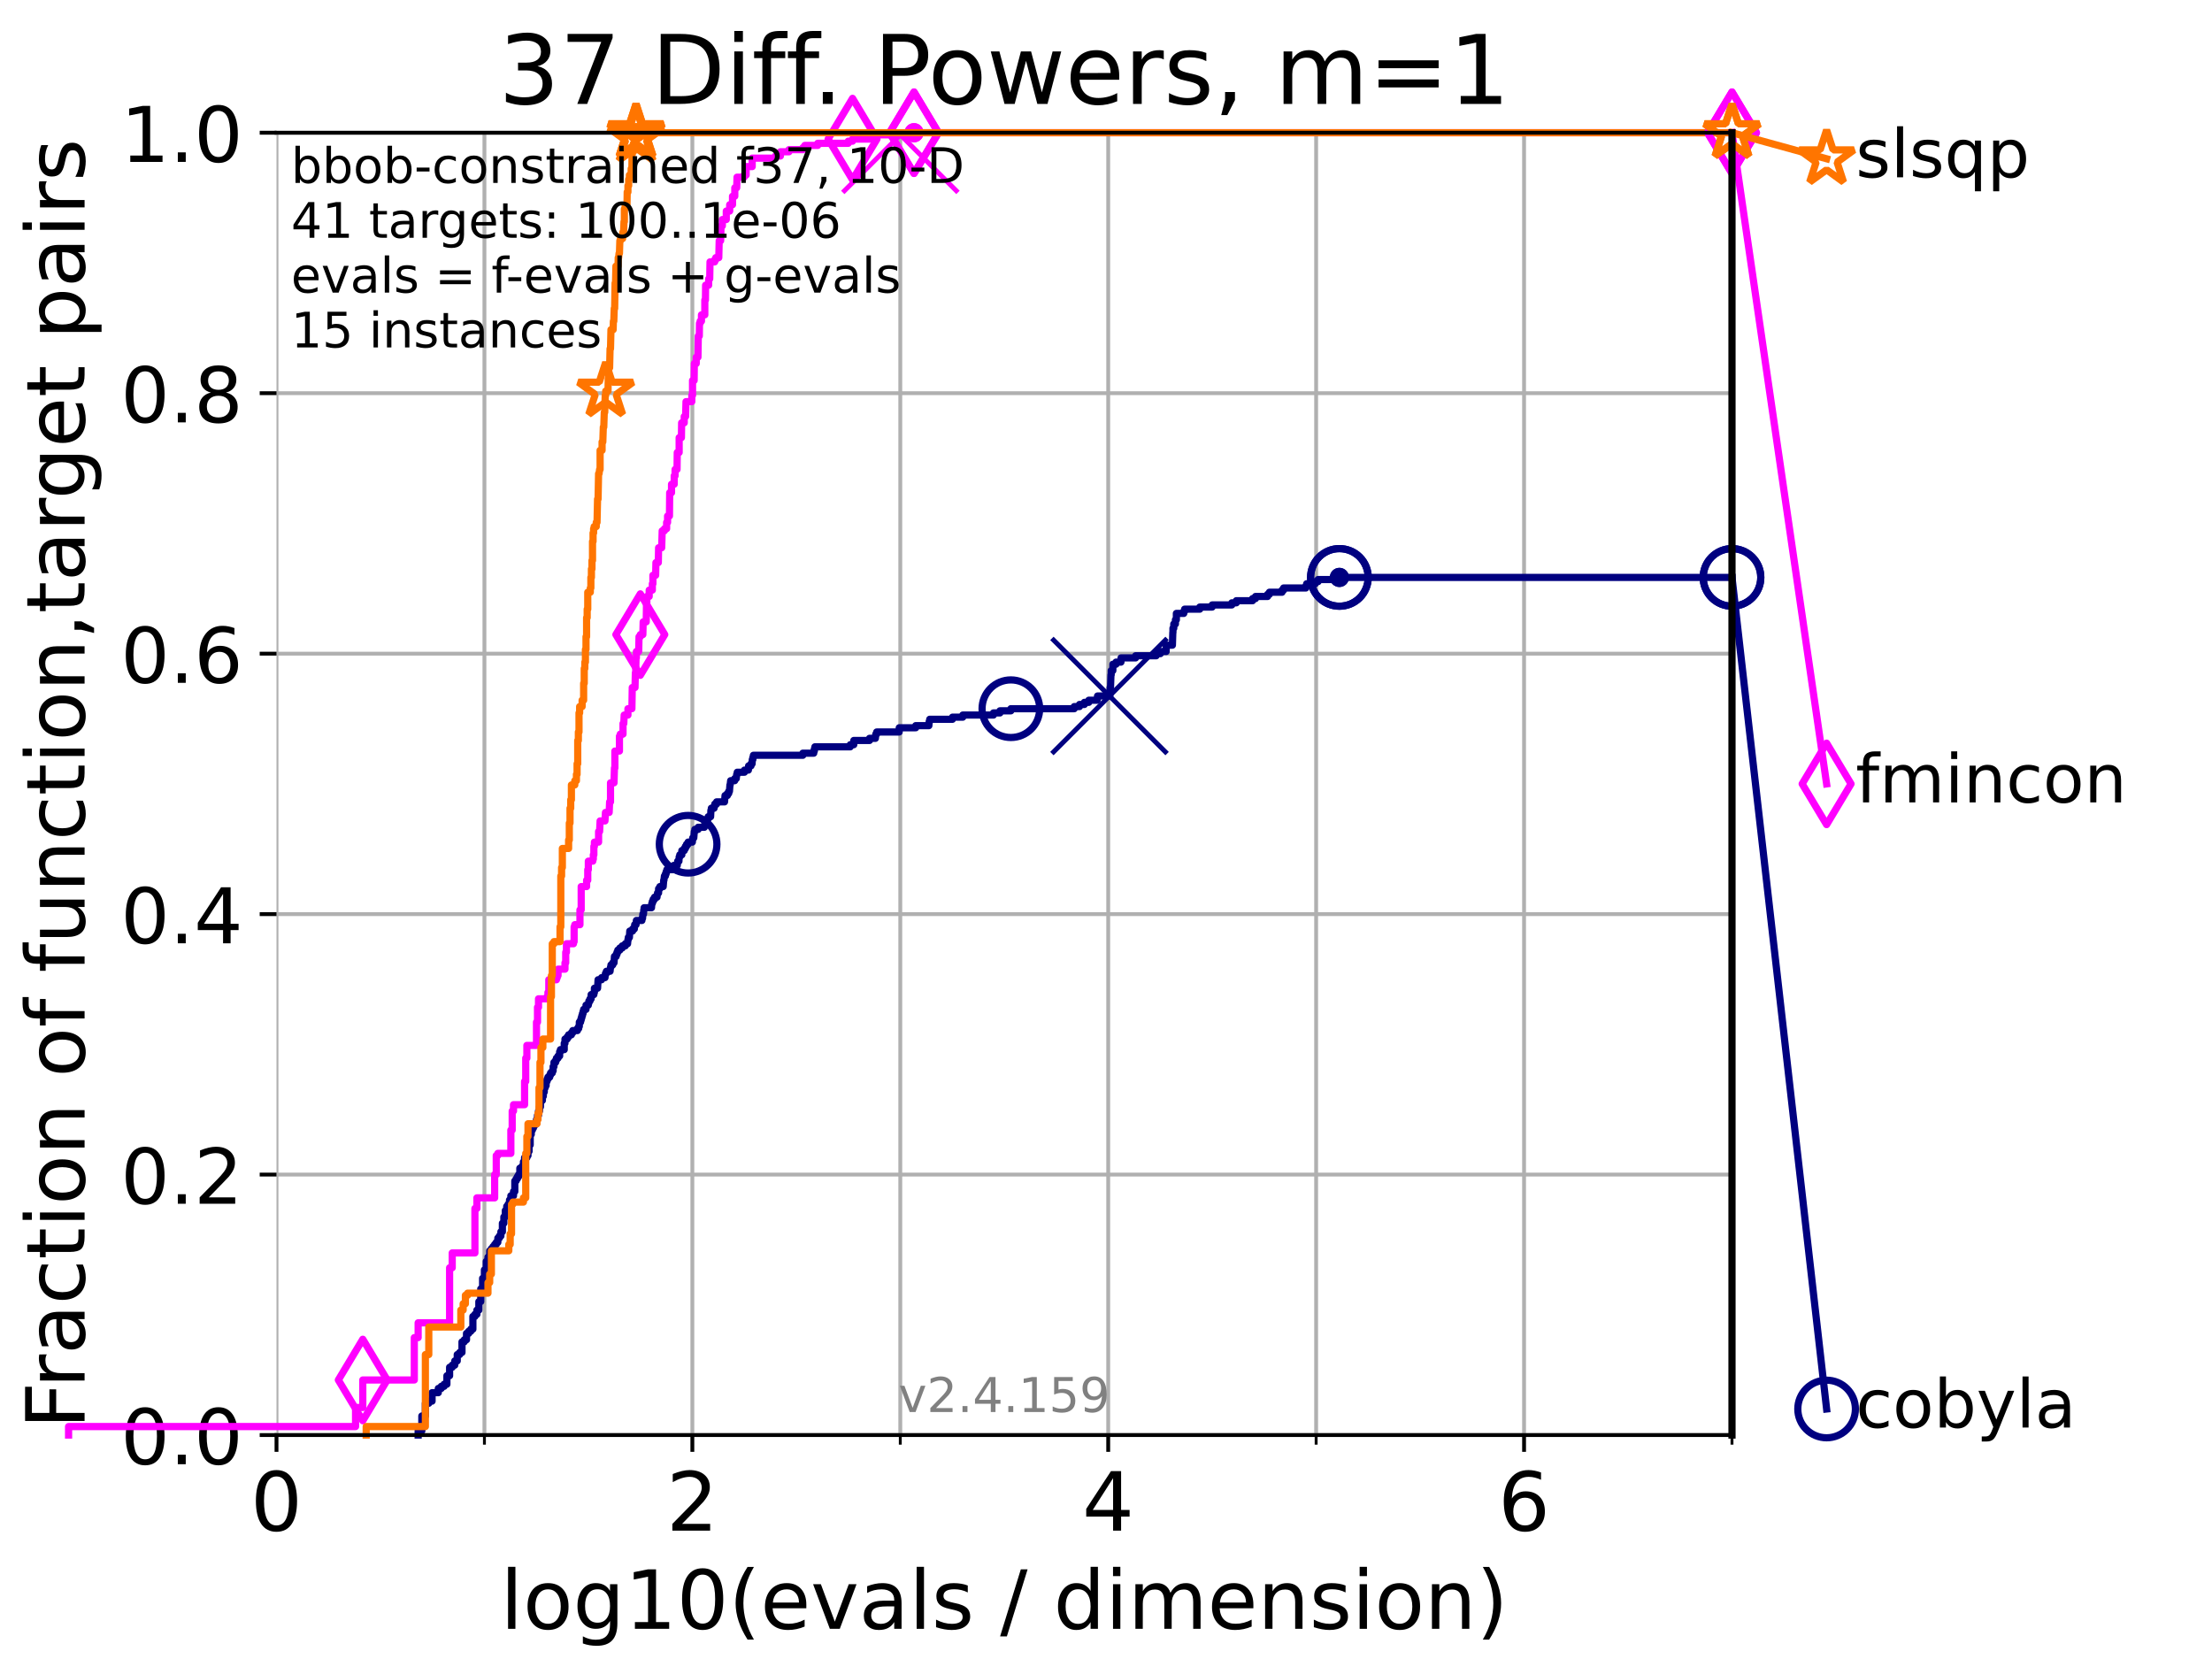 <?xml version="1.0" encoding="utf-8" standalone="no"?>
<!DOCTYPE svg PUBLIC "-//W3C//DTD SVG 1.1//EN"
  "http://www.w3.org/Graphics/SVG/1.1/DTD/svg11.dtd">
<!-- Created with matplotlib (https://matplotlib.org/) -->
<svg height="345.6pt" version="1.1" viewBox="0 0 460.8 345.6" width="460.8pt" xmlns="http://www.w3.org/2000/svg" xmlns:xlink="http://www.w3.org/1999/xlink">
 <defs>
  <style type="text/css">*{stroke-linecap:butt;stroke-linejoin:round;}</style>
 </defs>
 <g id="figure_1">
  <g id="patch_1">
   <path d="M 0 345.6 
L 460.8 345.6 
L 460.8 0 
L 0 0 
z
" style="fill:#ffffff;"/>
  </g>
  <g id="axes_1">
   <g id="patch_2">
    <path d="M 57.6 298.944 
L 360.806 298.944 
L 360.806 27.648 
L 57.6 27.648 
z
" style="fill:#ffffff;"/>
   </g>
   <g id="matplotlib.axis_1">
    <g id="xtick_1">
     <g id="line2d_1">
      <path clip-path="url(#pa51f10137f)" d="M 57.6 298.944 
L 57.6 27.648 
" style="fill:none;stroke:#b0b0b0;stroke-linecap:square;stroke-width:0.8;"/>
     </g>
     <g id="line2d_2">
      <defs>
       <path d="M 0 0 
L 0 3.5 
" id="m3ed537229c" style="stroke:#000000;stroke-width:0.8;"/>
      </defs>
      <g>
       <use style="stroke:#000000;stroke-width:0.8;" x="57.6" xlink:href="#m3ed537229c" y="298.944"/>
      </g>
     </g>
     <g id="text_1">
      <!-- 0 -->
      <g transform="translate(52.192 318.861)scale(0.17 -0.17)">
       <defs>
        <path d="M 31.781 66.406 
Q 24.172 66.406 20.328 58.906 
Q 16.5 51.422 16.5 36.375 
Q 16.5 21.391 20.328 13.891 
Q 24.172 6.391 31.781 6.391 
Q 39.453 6.391 43.281 13.891 
Q 47.125 21.391 47.125 36.375 
Q 47.125 51.422 43.281 58.906 
Q 39.453 66.406 31.781 66.406 
z
M 31.781 74.219 
Q 44.047 74.219 50.516 64.516 
Q 56.984 54.828 56.984 36.375 
Q 56.984 17.969 50.516 8.266 
Q 44.047 -1.422 31.781 -1.422 
Q 19.531 -1.422 13.062 8.266 
Q 6.594 17.969 6.594 36.375 
Q 6.594 54.828 13.062 64.516 
Q 19.531 74.219 31.781 74.219 
z
" id="DejaVuSans-48"/>
       </defs>
       <use xlink:href="#DejaVuSans-48"/>
      </g>
     </g>
    </g>
    <g id="xtick_2">
     <g id="line2d_3">
      <path clip-path="url(#pa51f10137f)" d="M 144.23 298.944 
L 144.23 27.648 
" style="fill:none;stroke:#b0b0b0;stroke-linecap:square;stroke-width:0.8;"/>
     </g>
     <g id="line2d_4">
      <g>
       <use style="stroke:#000000;stroke-width:0.8;" x="144.23" xlink:href="#m3ed537229c" y="298.944"/>
      </g>
     </g>
     <g id="text_2">
      <!-- 2 -->
      <g transform="translate(138.822 318.861)scale(0.17 -0.17)">
       <defs>
        <path d="M 19.188 8.297 
L 53.609 8.297 
L 53.609 0 
L 7.328 0 
L 7.328 8.297 
Q 12.938 14.109 22.625 23.891 
Q 32.328 33.688 34.812 36.531 
Q 39.547 41.844 41.422 45.531 
Q 43.312 49.219 43.312 52.781 
Q 43.312 58.594 39.234 62.25 
Q 35.156 65.922 28.609 65.922 
Q 23.969 65.922 18.812 64.312 
Q 13.672 62.703 7.812 59.422 
L 7.812 69.391 
Q 13.766 71.781 18.938 73 
Q 24.125 74.219 28.422 74.219 
Q 39.75 74.219 46.484 68.547 
Q 53.219 62.891 53.219 53.422 
Q 53.219 48.922 51.531 44.891 
Q 49.859 40.875 45.406 35.406 
Q 44.188 33.984 37.641 27.219 
Q 31.109 20.453 19.188 8.297 
z
" id="DejaVuSans-50"/>
       </defs>
       <use xlink:href="#DejaVuSans-50"/>
      </g>
     </g>
    </g>
    <g id="xtick_3">
     <g id="line2d_5">
      <path clip-path="url(#pa51f10137f)" d="M 230.861 298.944 
L 230.861 27.648 
" style="fill:none;stroke:#b0b0b0;stroke-linecap:square;stroke-width:0.8;"/>
     </g>
     <g id="line2d_6">
      <g>
       <use style="stroke:#000000;stroke-width:0.8;" x="230.861" xlink:href="#m3ed537229c" y="298.944"/>
      </g>
     </g>
     <g id="text_3">
      <!-- 4 -->
      <g transform="translate(225.453 318.861)scale(0.17 -0.17)">
       <defs>
        <path d="M 37.797 64.312 
L 12.891 25.391 
L 37.797 25.391 
z
M 35.203 72.906 
L 47.609 72.906 
L 47.609 25.391 
L 58.016 25.391 
L 58.016 17.188 
L 47.609 17.188 
L 47.609 0 
L 37.797 0 
L 37.797 17.188 
L 4.891 17.188 
L 4.891 26.703 
z
" id="DejaVuSans-52"/>
       </defs>
       <use xlink:href="#DejaVuSans-52"/>
      </g>
     </g>
    </g>
    <g id="xtick_4">
     <g id="line2d_7">
      <path clip-path="url(#pa51f10137f)" d="M 317.491 298.944 
L 317.491 27.648 
" style="fill:none;stroke:#b0b0b0;stroke-linecap:square;stroke-width:0.8;"/>
     </g>
     <g id="line2d_8">
      <g>
       <use style="stroke:#000000;stroke-width:0.8;" x="317.491" xlink:href="#m3ed537229c" y="298.944"/>
      </g>
     </g>
     <g id="text_4">
      <!-- 6 -->
      <g transform="translate(312.083 318.861)scale(0.17 -0.17)">
       <defs>
        <path d="M 33.016 40.375 
Q 26.375 40.375 22.484 35.828 
Q 18.609 31.297 18.609 23.391 
Q 18.609 15.531 22.484 10.953 
Q 26.375 6.391 33.016 6.391 
Q 39.656 6.391 43.531 10.953 
Q 47.406 15.531 47.406 23.391 
Q 47.406 31.297 43.531 35.828 
Q 39.656 40.375 33.016 40.375 
z
M 52.594 71.297 
L 52.594 62.312 
Q 48.875 64.062 45.094 64.984 
Q 41.312 65.922 37.594 65.922 
Q 27.828 65.922 22.672 59.328 
Q 17.531 52.734 16.797 39.406 
Q 19.672 43.656 24.016 45.922 
Q 28.375 48.188 33.594 48.188 
Q 44.578 48.188 50.953 41.516 
Q 57.328 34.859 57.328 23.391 
Q 57.328 12.156 50.688 5.359 
Q 44.047 -1.422 33.016 -1.422 
Q 20.359 -1.422 13.672 8.266 
Q 6.984 17.969 6.984 36.375 
Q 6.984 53.656 15.188 63.938 
Q 23.391 74.219 37.203 74.219 
Q 40.922 74.219 44.703 73.484 
Q 48.484 72.75 52.594 71.297 
z
" id="DejaVuSans-54"/>
       </defs>
       <use xlink:href="#DejaVuSans-54"/>
      </g>
     </g>
    </g>
    <g id="xtick_5">
     <g id="line2d_9">
      <path clip-path="url(#pa51f10137f)" d="M 100.915 298.944 
L 100.915 27.648 
" style="fill:none;stroke:#b0b0b0;stroke-linecap:square;stroke-width:0.8;"/>
     </g>
     <g id="line2d_10">
      <defs>
       <path d="M 0 0 
L 0 2 
" id="me05d7a0a0c" style="stroke:#000000;stroke-width:0.6;"/>
      </defs>
      <g>
       <use style="stroke:#000000;stroke-width:0.6;" x="100.915" xlink:href="#me05d7a0a0c" y="298.944"/>
      </g>
     </g>
    </g>
    <g id="xtick_6">
     <g id="line2d_11">
      <path clip-path="url(#pa51f10137f)" d="M 187.546 298.944 
L 187.546 27.648 
" style="fill:none;stroke:#b0b0b0;stroke-linecap:square;stroke-width:0.8;"/>
     </g>
     <g id="line2d_12">
      <g>
       <use style="stroke:#000000;stroke-width:0.6;" x="187.546" xlink:href="#me05d7a0a0c" y="298.944"/>
      </g>
     </g>
    </g>
    <g id="xtick_7">
     <g id="line2d_13">
      <path clip-path="url(#pa51f10137f)" d="M 274.176 298.944 
L 274.176 27.648 
" style="fill:none;stroke:#b0b0b0;stroke-linecap:square;stroke-width:0.8;"/>
     </g>
     <g id="line2d_14">
      <g>
       <use style="stroke:#000000;stroke-width:0.6;" x="274.176" xlink:href="#me05d7a0a0c" y="298.944"/>
      </g>
     </g>
    </g>
    <g id="xtick_8">
     <g id="line2d_15">
      <path clip-path="url(#pa51f10137f)" d="M 360.806 298.944 
L 360.806 27.648 
" style="fill:none;stroke:#b0b0b0;stroke-linecap:square;stroke-width:0.8;"/>
     </g>
     <g id="line2d_16">
      <g>
       <use style="stroke:#000000;stroke-width:0.6;" x="360.806" xlink:href="#me05d7a0a0c" y="298.944"/>
      </g>
     </g>
    </g>
    <g id="text_5">
     <!-- log10(evals / dimension) -->
     <g transform="translate(104.239 339.314)scale(0.17 -0.17)">
      <defs>
       <path d="M 9.422 75.984 
L 18.406 75.984 
L 18.406 0 
L 9.422 0 
z
" id="DejaVuSans-108"/>
       <path d="M 30.609 48.391 
Q 23.391 48.391 19.188 42.75 
Q 14.984 37.109 14.984 27.297 
Q 14.984 17.484 19.156 11.844 
Q 23.344 6.203 30.609 6.203 
Q 37.797 6.203 41.984 11.859 
Q 46.188 17.531 46.188 27.297 
Q 46.188 37.016 41.984 42.703 
Q 37.797 48.391 30.609 48.391 
z
M 30.609 56 
Q 42.328 56 49.016 48.375 
Q 55.719 40.766 55.719 27.297 
Q 55.719 13.875 49.016 6.219 
Q 42.328 -1.422 30.609 -1.422 
Q 18.844 -1.422 12.172 6.219 
Q 5.516 13.875 5.516 27.297 
Q 5.516 40.766 12.172 48.375 
Q 18.844 56 30.609 56 
z
" id="DejaVuSans-111"/>
       <path d="M 45.406 27.984 
Q 45.406 37.75 41.375 43.109 
Q 37.359 48.484 30.078 48.484 
Q 22.859 48.484 18.828 43.109 
Q 14.797 37.75 14.797 27.984 
Q 14.797 18.266 18.828 12.891 
Q 22.859 7.516 30.078 7.516 
Q 37.359 7.516 41.375 12.891 
Q 45.406 18.266 45.406 27.984 
z
M 54.391 6.781 
Q 54.391 -7.172 48.188 -13.984 
Q 42 -20.797 29.203 -20.797 
Q 24.469 -20.797 20.266 -20.094 
Q 16.062 -19.391 12.109 -17.922 
L 12.109 -9.188 
Q 16.062 -11.328 19.922 -12.344 
Q 23.781 -13.375 27.781 -13.375 
Q 36.625 -13.375 41.016 -8.766 
Q 45.406 -4.156 45.406 5.172 
L 45.406 9.625 
Q 42.625 4.781 38.281 2.391 
Q 33.938 0 27.875 0 
Q 17.828 0 11.672 7.656 
Q 5.516 15.328 5.516 27.984 
Q 5.516 40.672 11.672 48.328 
Q 17.828 56 27.875 56 
Q 33.938 56 38.281 53.609 
Q 42.625 51.219 45.406 46.391 
L 45.406 54.688 
L 54.391 54.688 
z
" id="DejaVuSans-103"/>
       <path d="M 12.406 8.297 
L 28.516 8.297 
L 28.516 63.922 
L 10.984 60.406 
L 10.984 69.391 
L 28.422 72.906 
L 38.281 72.906 
L 38.281 8.297 
L 54.391 8.297 
L 54.391 0 
L 12.406 0 
z
" id="DejaVuSans-49"/>
       <path d="M 31 75.875 
Q 24.469 64.656 21.281 53.656 
Q 18.109 42.672 18.109 31.391 
Q 18.109 20.125 21.312 9.062 
Q 24.516 -2 31 -13.188 
L 23.188 -13.188 
Q 15.875 -1.703 12.234 9.375 
Q 8.594 20.453 8.594 31.391 
Q 8.594 42.281 12.203 53.312 
Q 15.828 64.359 23.188 75.875 
z
" id="DejaVuSans-40"/>
       <path d="M 56.203 29.594 
L 56.203 25.203 
L 14.891 25.203 
Q 15.484 15.922 20.484 11.062 
Q 25.484 6.203 34.422 6.203 
Q 39.594 6.203 44.453 7.469 
Q 49.312 8.734 54.109 11.281 
L 54.109 2.781 
Q 49.266 0.734 44.188 -0.344 
Q 39.109 -1.422 33.891 -1.422 
Q 20.797 -1.422 13.156 6.188 
Q 5.516 13.812 5.516 26.812 
Q 5.516 40.234 12.766 48.109 
Q 20.016 56 32.328 56 
Q 43.359 56 49.781 48.891 
Q 56.203 41.797 56.203 29.594 
z
M 47.219 32.234 
Q 47.125 39.594 43.094 43.984 
Q 39.062 48.391 32.422 48.391 
Q 24.906 48.391 20.391 44.141 
Q 15.875 39.891 15.188 32.172 
z
" id="DejaVuSans-101"/>
       <path d="M 2.984 54.688 
L 12.5 54.688 
L 29.594 8.797 
L 46.688 54.688 
L 56.203 54.688 
L 35.688 0 
L 23.484 0 
z
" id="DejaVuSans-118"/>
       <path d="M 34.281 27.484 
Q 23.391 27.484 19.188 25 
Q 14.984 22.516 14.984 16.5 
Q 14.984 11.719 18.141 8.906 
Q 21.297 6.109 26.703 6.109 
Q 34.188 6.109 38.703 11.406 
Q 43.219 16.703 43.219 25.484 
L 43.219 27.484 
z
M 52.203 31.203 
L 52.203 0 
L 43.219 0 
L 43.219 8.297 
Q 40.141 3.328 35.547 0.953 
Q 30.953 -1.422 24.312 -1.422 
Q 15.922 -1.422 10.953 3.297 
Q 6 8.016 6 15.922 
Q 6 25.141 12.172 29.828 
Q 18.359 34.516 30.609 34.516 
L 43.219 34.516 
L 43.219 35.406 
Q 43.219 41.609 39.141 45 
Q 35.062 48.391 27.688 48.391 
Q 23 48.391 18.547 47.266 
Q 14.109 46.141 10.016 43.891 
L 10.016 52.203 
Q 14.938 54.109 19.578 55.047 
Q 24.219 56 28.609 56 
Q 40.484 56 46.344 49.844 
Q 52.203 43.703 52.203 31.203 
z
" id="DejaVuSans-97"/>
       <path d="M 44.281 53.078 
L 44.281 44.578 
Q 40.484 46.531 36.375 47.5 
Q 32.281 48.484 27.875 48.484 
Q 21.188 48.484 17.844 46.438 
Q 14.5 44.391 14.5 40.281 
Q 14.5 37.156 16.891 35.375 
Q 19.281 33.594 26.516 31.984 
L 29.594 31.297 
Q 39.156 29.25 43.188 25.516 
Q 47.219 21.781 47.219 15.094 
Q 47.219 7.469 41.188 3.016 
Q 35.156 -1.422 24.609 -1.422 
Q 20.219 -1.422 15.453 -0.562 
Q 10.688 0.297 5.422 2 
L 5.422 11.281 
Q 10.406 8.688 15.234 7.391 
Q 20.062 6.109 24.812 6.109 
Q 31.156 6.109 34.562 8.281 
Q 37.984 10.453 37.984 14.406 
Q 37.984 18.062 35.516 20.016 
Q 33.062 21.969 24.703 23.781 
L 21.578 24.516 
Q 13.234 26.266 9.516 29.906 
Q 5.812 33.547 5.812 39.891 
Q 5.812 47.609 11.281 51.797 
Q 16.75 56 26.812 56 
Q 31.781 56 36.172 55.266 
Q 40.578 54.547 44.281 53.078 
z
" id="DejaVuSans-115"/>
       <path id="DejaVuSans-32"/>
       <path d="M 25.391 72.906 
L 33.688 72.906 
L 8.297 -9.281 
L 0 -9.281 
z
" id="DejaVuSans-47"/>
       <path d="M 45.406 46.391 
L 45.406 75.984 
L 54.391 75.984 
L 54.391 0 
L 45.406 0 
L 45.406 8.203 
Q 42.578 3.328 38.25 0.953 
Q 33.938 -1.422 27.875 -1.422 
Q 17.969 -1.422 11.734 6.484 
Q 5.516 14.406 5.516 27.297 
Q 5.516 40.188 11.734 48.094 
Q 17.969 56 27.875 56 
Q 33.938 56 38.25 53.625 
Q 42.578 51.266 45.406 46.391 
z
M 14.797 27.297 
Q 14.797 17.391 18.875 11.75 
Q 22.953 6.109 30.078 6.109 
Q 37.203 6.109 41.297 11.75 
Q 45.406 17.391 45.406 27.297 
Q 45.406 37.203 41.297 42.844 
Q 37.203 48.484 30.078 48.484 
Q 22.953 48.484 18.875 42.844 
Q 14.797 37.203 14.797 27.297 
z
" id="DejaVuSans-100"/>
       <path d="M 9.422 54.688 
L 18.406 54.688 
L 18.406 0 
L 9.422 0 
z
M 9.422 75.984 
L 18.406 75.984 
L 18.406 64.594 
L 9.422 64.594 
z
" id="DejaVuSans-105"/>
       <path d="M 52 44.188 
Q 55.375 50.25 60.062 53.125 
Q 64.75 56 71.094 56 
Q 79.641 56 84.281 50.016 
Q 88.922 44.047 88.922 33.016 
L 88.922 0 
L 79.891 0 
L 79.891 32.719 
Q 79.891 40.578 77.094 44.375 
Q 74.312 48.188 68.609 48.188 
Q 61.625 48.188 57.562 43.547 
Q 53.516 38.922 53.516 30.906 
L 53.516 0 
L 44.484 0 
L 44.484 32.719 
Q 44.484 40.625 41.703 44.406 
Q 38.922 48.188 33.109 48.188 
Q 26.219 48.188 22.156 43.531 
Q 18.109 38.875 18.109 30.906 
L 18.109 0 
L 9.078 0 
L 9.078 54.688 
L 18.109 54.688 
L 18.109 46.188 
Q 21.188 51.219 25.484 53.609 
Q 29.781 56 35.688 56 
Q 41.656 56 45.828 52.969 
Q 50 49.953 52 44.188 
z
" id="DejaVuSans-109"/>
       <path d="M 54.891 33.016 
L 54.891 0 
L 45.906 0 
L 45.906 32.719 
Q 45.906 40.484 42.875 44.328 
Q 39.844 48.188 33.797 48.188 
Q 26.516 48.188 22.312 43.547 
Q 18.109 38.922 18.109 30.906 
L 18.109 0 
L 9.078 0 
L 9.078 54.688 
L 18.109 54.688 
L 18.109 46.188 
Q 21.344 51.125 25.703 53.562 
Q 30.078 56 35.797 56 
Q 45.219 56 50.047 50.172 
Q 54.891 44.344 54.891 33.016 
z
" id="DejaVuSans-110"/>
       <path d="M 8.016 75.875 
L 15.828 75.875 
Q 23.141 64.359 26.781 53.312 
Q 30.422 42.281 30.422 31.391 
Q 30.422 20.453 26.781 9.375 
Q 23.141 -1.703 15.828 -13.188 
L 8.016 -13.188 
Q 14.5 -2 17.703 9.062 
Q 20.906 20.125 20.906 31.391 
Q 20.906 42.672 17.703 53.656 
Q 14.5 64.656 8.016 75.875 
z
" id="DejaVuSans-41"/>
      </defs>
      <use xlink:href="#DejaVuSans-108"/>
      <use x="27.783" xlink:href="#DejaVuSans-111"/>
      <use x="88.965" xlink:href="#DejaVuSans-103"/>
      <use x="152.441" xlink:href="#DejaVuSans-49"/>
      <use x="216.064" xlink:href="#DejaVuSans-48"/>
      <use x="279.688" xlink:href="#DejaVuSans-40"/>
      <use x="318.701" xlink:href="#DejaVuSans-101"/>
      <use x="380.225" xlink:href="#DejaVuSans-118"/>
      <use x="439.404" xlink:href="#DejaVuSans-97"/>
      <use x="500.684" xlink:href="#DejaVuSans-108"/>
      <use x="528.467" xlink:href="#DejaVuSans-115"/>
      <use x="580.566" xlink:href="#DejaVuSans-32"/>
      <use x="612.354" xlink:href="#DejaVuSans-47"/>
      <use x="646.045" xlink:href="#DejaVuSans-32"/>
      <use x="677.832" xlink:href="#DejaVuSans-100"/>
      <use x="741.309" xlink:href="#DejaVuSans-105"/>
      <use x="769.092" xlink:href="#DejaVuSans-109"/>
      <use x="866.504" xlink:href="#DejaVuSans-101"/>
      <use x="928.027" xlink:href="#DejaVuSans-110"/>
      <use x="991.406" xlink:href="#DejaVuSans-115"/>
      <use x="1043.506" xlink:href="#DejaVuSans-105"/>
      <use x="1071.289" xlink:href="#DejaVuSans-111"/>
      <use x="1132.471" xlink:href="#DejaVuSans-110"/>
      <use x="1195.85" xlink:href="#DejaVuSans-41"/>
     </g>
    </g>
   </g>
   <g id="matplotlib.axis_2">
    <g id="ytick_1">
     <g id="line2d_17">
      <path clip-path="url(#pa51f10137f)" d="M 57.6 298.944 
L 360.806 298.944 
" style="fill:none;stroke:#b0b0b0;stroke-linecap:square;stroke-width:0.8;"/>
     </g>
     <g id="line2d_18">
      <defs>
       <path d="M 0 0 
L -3.5 0 
" id="md40e248a4b" style="stroke:#000000;stroke-width:0.8;"/>
      </defs>
      <g>
       <use style="stroke:#000000;stroke-width:0.8;" x="57.6" xlink:href="#md40e248a4b" y="298.944"/>
      </g>
     </g>
     <g id="text_6">
      <!-- 0.0 -->
      <g transform="translate(25.155 305.023)scale(0.16 -0.16)">
       <defs>
        <path d="M 10.688 12.406 
L 21 12.406 
L 21 0 
L 10.688 0 
z
" id="DejaVuSans-46"/>
       </defs>
       <use xlink:href="#DejaVuSans-48"/>
       <use x="63.623" xlink:href="#DejaVuSans-46"/>
       <use x="95.41" xlink:href="#DejaVuSans-48"/>
      </g>
     </g>
    </g>
    <g id="ytick_2">
     <g id="line2d_19">
      <path clip-path="url(#pa51f10137f)" d="M 57.6 244.685 
L 360.806 244.685 
" style="fill:none;stroke:#b0b0b0;stroke-linecap:square;stroke-width:0.8;"/>
     </g>
     <g id="line2d_20">
      <g>
       <use style="stroke:#000000;stroke-width:0.8;" x="57.6" xlink:href="#md40e248a4b" y="244.685"/>
      </g>
     </g>
     <g id="text_7">
      <!-- 0.2 -->
      <g transform="translate(25.155 250.764)scale(0.16 -0.16)">
       <use xlink:href="#DejaVuSans-48"/>
       <use x="63.623" xlink:href="#DejaVuSans-46"/>
       <use x="95.41" xlink:href="#DejaVuSans-50"/>
      </g>
     </g>
    </g>
    <g id="ytick_3">
     <g id="line2d_21">
      <path clip-path="url(#pa51f10137f)" d="M 57.6 190.426 
L 360.806 190.426 
" style="fill:none;stroke:#b0b0b0;stroke-linecap:square;stroke-width:0.8;"/>
     </g>
     <g id="line2d_22">
      <g>
       <use style="stroke:#000000;stroke-width:0.8;" x="57.6" xlink:href="#md40e248a4b" y="190.426"/>
      </g>
     </g>
     <g id="text_8">
      <!-- 0.4 -->
      <g transform="translate(25.155 196.504)scale(0.16 -0.16)">
       <use xlink:href="#DejaVuSans-48"/>
       <use x="63.623" xlink:href="#DejaVuSans-46"/>
       <use x="95.41" xlink:href="#DejaVuSans-52"/>
      </g>
     </g>
    </g>
    <g id="ytick_4">
     <g id="line2d_23">
      <path clip-path="url(#pa51f10137f)" d="M 57.6 136.166 
L 360.806 136.166 
" style="fill:none;stroke:#b0b0b0;stroke-linecap:square;stroke-width:0.8;"/>
     </g>
     <g id="line2d_24">
      <g>
       <use style="stroke:#000000;stroke-width:0.8;" x="57.6" xlink:href="#md40e248a4b" y="136.166"/>
      </g>
     </g>
     <g id="text_9">
      <!-- 0.6 -->
      <g transform="translate(25.155 142.245)scale(0.16 -0.16)">
       <use xlink:href="#DejaVuSans-48"/>
       <use x="63.623" xlink:href="#DejaVuSans-46"/>
       <use x="95.41" xlink:href="#DejaVuSans-54"/>
      </g>
     </g>
    </g>
    <g id="ytick_5">
     <g id="line2d_25">
      <path clip-path="url(#pa51f10137f)" d="M 57.6 81.907 
L 360.806 81.907 
" style="fill:none;stroke:#b0b0b0;stroke-linecap:square;stroke-width:0.8;"/>
     </g>
     <g id="line2d_26">
      <g>
       <use style="stroke:#000000;stroke-width:0.8;" x="57.6" xlink:href="#md40e248a4b" y="81.907"/>
      </g>
     </g>
     <g id="text_10">
      <!-- 0.8 -->
      <g transform="translate(25.155 87.986)scale(0.16 -0.16)">
       <defs>
        <path d="M 31.781 34.625 
Q 24.75 34.625 20.719 30.859 
Q 16.703 27.094 16.703 20.516 
Q 16.703 13.922 20.719 10.156 
Q 24.75 6.391 31.781 6.391 
Q 38.812 6.391 42.859 10.172 
Q 46.922 13.969 46.922 20.516 
Q 46.922 27.094 42.891 30.859 
Q 38.875 34.625 31.781 34.625 
z
M 21.922 38.812 
Q 15.578 40.375 12.031 44.719 
Q 8.5 49.078 8.5 55.328 
Q 8.5 64.062 14.719 69.141 
Q 20.953 74.219 31.781 74.219 
Q 42.672 74.219 48.875 69.141 
Q 55.078 64.062 55.078 55.328 
Q 55.078 49.078 51.531 44.719 
Q 48 40.375 41.703 38.812 
Q 48.828 37.156 52.797 32.312 
Q 56.781 27.484 56.781 20.516 
Q 56.781 9.906 50.312 4.234 
Q 43.844 -1.422 31.781 -1.422 
Q 19.734 -1.422 13.25 4.234 
Q 6.781 9.906 6.781 20.516 
Q 6.781 27.484 10.781 32.312 
Q 14.797 37.156 21.922 38.812 
z
M 18.312 54.391 
Q 18.312 48.734 21.844 45.562 
Q 25.391 42.391 31.781 42.391 
Q 38.141 42.391 41.719 45.562 
Q 45.312 48.734 45.312 54.391 
Q 45.312 60.062 41.719 63.234 
Q 38.141 66.406 31.781 66.406 
Q 25.391 66.406 21.844 63.234 
Q 18.312 60.062 18.312 54.391 
z
" id="DejaVuSans-56"/>
       </defs>
       <use xlink:href="#DejaVuSans-48"/>
       <use x="63.623" xlink:href="#DejaVuSans-46"/>
       <use x="95.41" xlink:href="#DejaVuSans-56"/>
      </g>
     </g>
    </g>
    <g id="ytick_6">
     <g id="line2d_27">
      <path clip-path="url(#pa51f10137f)" d="M 57.6 27.648 
L 360.806 27.648 
" style="fill:none;stroke:#b0b0b0;stroke-linecap:square;stroke-width:0.8;"/>
     </g>
     <g id="line2d_28">
      <g>
       <use style="stroke:#000000;stroke-width:0.8;" x="57.6" xlink:href="#md40e248a4b" y="27.648"/>
      </g>
     </g>
     <g id="text_11">
      <!-- 1.0 -->
      <g transform="translate(25.155 33.727)scale(0.16 -0.16)">
       <use xlink:href="#DejaVuSans-49"/>
       <use x="63.623" xlink:href="#DejaVuSans-46"/>
       <use x="95.41" xlink:href="#DejaVuSans-48"/>
      </g>
     </g>
    </g>
    <g id="text_12">
     <!-- Fraction of function,target pairs -->
     <g transform="translate(17.62 297.681)rotate(-90)scale(0.17 -0.17)">
      <defs>
       <path d="M 9.812 72.906 
L 51.703 72.906 
L 51.703 64.594 
L 19.672 64.594 
L 19.672 43.109 
L 48.578 43.109 
L 48.578 34.812 
L 19.672 34.812 
L 19.672 0 
L 9.812 0 
z
" id="DejaVuSans-70"/>
       <path d="M 41.109 46.297 
Q 39.594 47.172 37.812 47.578 
Q 36.031 48 33.891 48 
Q 26.266 48 22.188 43.047 
Q 18.109 38.094 18.109 28.812 
L 18.109 0 
L 9.078 0 
L 9.078 54.688 
L 18.109 54.688 
L 18.109 46.188 
Q 20.953 51.172 25.484 53.578 
Q 30.031 56 36.531 56 
Q 37.453 56 38.578 55.875 
Q 39.703 55.766 41.062 55.516 
z
" id="DejaVuSans-114"/>
       <path d="M 48.781 52.594 
L 48.781 44.188 
Q 44.969 46.297 41.141 47.344 
Q 37.312 48.391 33.406 48.391 
Q 24.656 48.391 19.812 42.844 
Q 14.984 37.312 14.984 27.297 
Q 14.984 17.281 19.812 11.734 
Q 24.656 6.203 33.406 6.203 
Q 37.312 6.203 41.141 7.25 
Q 44.969 8.297 48.781 10.406 
L 48.781 2.094 
Q 45.016 0.344 40.984 -0.531 
Q 36.969 -1.422 32.422 -1.422 
Q 20.062 -1.422 12.781 6.344 
Q 5.516 14.109 5.516 27.297 
Q 5.516 40.672 12.859 48.328 
Q 20.219 56 33.016 56 
Q 37.156 56 41.109 55.141 
Q 45.062 54.297 48.781 52.594 
z
" id="DejaVuSans-99"/>
       <path d="M 18.312 70.219 
L 18.312 54.688 
L 36.812 54.688 
L 36.812 47.703 
L 18.312 47.703 
L 18.312 18.016 
Q 18.312 11.328 20.141 9.422 
Q 21.969 7.516 27.594 7.516 
L 36.812 7.516 
L 36.812 0 
L 27.594 0 
Q 17.188 0 13.234 3.875 
Q 9.281 7.766 9.281 18.016 
L 9.281 47.703 
L 2.688 47.703 
L 2.688 54.688 
L 9.281 54.688 
L 9.281 70.219 
z
" id="DejaVuSans-116"/>
       <path d="M 37.109 75.984 
L 37.109 68.5 
L 28.516 68.5 
Q 23.688 68.5 21.797 66.547 
Q 19.922 64.594 19.922 59.516 
L 19.922 54.688 
L 34.719 54.688 
L 34.719 47.703 
L 19.922 47.703 
L 19.922 0 
L 10.891 0 
L 10.891 47.703 
L 2.297 47.703 
L 2.297 54.688 
L 10.891 54.688 
L 10.891 58.5 
Q 10.891 67.625 15.141 71.797 
Q 19.391 75.984 28.609 75.984 
z
" id="DejaVuSans-102"/>
       <path d="M 8.5 21.578 
L 8.5 54.688 
L 17.484 54.688 
L 17.484 21.922 
Q 17.484 14.156 20.5 10.266 
Q 23.531 6.391 29.594 6.391 
Q 36.859 6.391 41.078 11.031 
Q 45.312 15.672 45.312 23.688 
L 45.312 54.688 
L 54.297 54.688 
L 54.297 0 
L 45.312 0 
L 45.312 8.406 
Q 42.047 3.422 37.719 1 
Q 33.406 -1.422 27.688 -1.422 
Q 18.266 -1.422 13.375 4.438 
Q 8.5 10.297 8.5 21.578 
z
M 31.109 56 
z
" id="DejaVuSans-117"/>
       <path d="M 11.719 12.406 
L 22.016 12.406 
L 22.016 4 
L 14.016 -11.625 
L 7.719 -11.625 
L 11.719 4 
z
" id="DejaVuSans-44"/>
       <path d="M 18.109 8.203 
L 18.109 -20.797 
L 9.078 -20.797 
L 9.078 54.688 
L 18.109 54.688 
L 18.109 46.391 
Q 20.953 51.266 25.266 53.625 
Q 29.594 56 35.594 56 
Q 45.562 56 51.781 48.094 
Q 58.016 40.188 58.016 27.297 
Q 58.016 14.406 51.781 6.484 
Q 45.562 -1.422 35.594 -1.422 
Q 29.594 -1.422 25.266 0.953 
Q 20.953 3.328 18.109 8.203 
z
M 48.688 27.297 
Q 48.688 37.203 44.609 42.844 
Q 40.531 48.484 33.406 48.484 
Q 26.266 48.484 22.188 42.844 
Q 18.109 37.203 18.109 27.297 
Q 18.109 17.391 22.188 11.75 
Q 26.266 6.109 33.406 6.109 
Q 40.531 6.109 44.609 11.75 
Q 48.688 17.391 48.688 27.297 
z
" id="DejaVuSans-112"/>
      </defs>
      <use xlink:href="#DejaVuSans-70"/>
      <use x="50.27" xlink:href="#DejaVuSans-114"/>
      <use x="91.383" xlink:href="#DejaVuSans-97"/>
      <use x="152.662" xlink:href="#DejaVuSans-99"/>
      <use x="207.643" xlink:href="#DejaVuSans-116"/>
      <use x="246.852" xlink:href="#DejaVuSans-105"/>
      <use x="274.635" xlink:href="#DejaVuSans-111"/>
      <use x="335.816" xlink:href="#DejaVuSans-110"/>
      <use x="399.195" xlink:href="#DejaVuSans-32"/>
      <use x="430.982" xlink:href="#DejaVuSans-111"/>
      <use x="492.164" xlink:href="#DejaVuSans-102"/>
      <use x="527.369" xlink:href="#DejaVuSans-32"/>
      <use x="559.156" xlink:href="#DejaVuSans-102"/>
      <use x="594.361" xlink:href="#DejaVuSans-117"/>
      <use x="657.74" xlink:href="#DejaVuSans-110"/>
      <use x="721.119" xlink:href="#DejaVuSans-99"/>
      <use x="776.1" xlink:href="#DejaVuSans-116"/>
      <use x="815.309" xlink:href="#DejaVuSans-105"/>
      <use x="843.092" xlink:href="#DejaVuSans-111"/>
      <use x="904.273" xlink:href="#DejaVuSans-110"/>
      <use x="967.652" xlink:href="#DejaVuSans-44"/>
      <use x="999.439" xlink:href="#DejaVuSans-116"/>
      <use x="1038.648" xlink:href="#DejaVuSans-97"/>
      <use x="1099.928" xlink:href="#DejaVuSans-114"/>
      <use x="1139.291" xlink:href="#DejaVuSans-103"/>
      <use x="1202.768" xlink:href="#DejaVuSans-101"/>
      <use x="1264.291" xlink:href="#DejaVuSans-116"/>
      <use x="1303.5" xlink:href="#DejaVuSans-32"/>
      <use x="1335.287" xlink:href="#DejaVuSans-112"/>
      <use x="1398.764" xlink:href="#DejaVuSans-97"/>
      <use x="1460.043" xlink:href="#DejaVuSans-105"/>
      <use x="1487.826" xlink:href="#DejaVuSans-114"/>
      <use x="1528.939" xlink:href="#DejaVuSans-115"/>
     </g>
    </g>
   </g>
   <g id="line2d_29">
    <defs>
     <path d="M 0 1.5 
C 0.398 1.5 0.779 1.342 1.061 1.061 
C 1.342 0.779 1.5 0.398 1.5 0 
C 1.5 -0.398 1.342 -0.779 1.061 -1.061 
C 0.779 -1.342 0.398 -1.5 0 -1.5 
C -0.398 -1.5 -0.779 -1.342 -1.061 -1.061 
C -1.342 -0.779 -1.5 -0.398 -1.5 0 
C -1.5 0.398 -1.342 0.779 -1.061 1.061 
C -0.779 1.342 -0.398 1.5 0 1.5 
z
" id="mc47544707e" style="stroke:#000080;"/>
    </defs>
    <g>
     <use style="fill:#000080;stroke:#000080;" x="279.023" xlink:href="#mc47544707e" y="120.286"/>
     <use style="fill:#000080;stroke:#000080;" x="279.023" xlink:href="#mc47544707e" y="120.286"/>
    </g>
   </g>
   <g id="line2d_30">
    <path d="M 87.108 298.944 
L 87.108 298.062 
L 87.876 298.062 
L 87.876 294.974 
L 88.614 294.974 
L 88.614 292.327 
L 89.324 292.327 
L 89.324 291.886 
L 90.008 291.886 
L 90.008 290.121 
L 91.306 290.121 
L 91.306 289.239 
L 91.923 289.239 
L 91.923 288.798 
L 92.52 288.798 
L 92.52 288.357 
L 93.099 288.357 
L 93.099 286.592 
L 93.66 286.592 
L 93.66 284.828 
L 94.206 284.828 
L 94.206 284.387 
L 94.736 284.387 
L 94.736 283.504 
L 95.251 283.504 
L 95.251 282.181 
L 95.753 282.181 
L 95.753 281.74 
L 96.241 281.74 
L 96.241 279.534 
L 96.718 279.534 
L 96.718 279.093 
L 97.182 279.093 
L 97.182 277.77 
L 97.635 277.77 
L 97.635 277.329 
L 98.078 277.329 
L 98.078 276.887 
L 98.51 276.887 
L 98.51 274.241 
L 98.933 274.241 
L 98.933 273.799 
L 99.347 273.799 
L 99.347 272.917 
L 99.751 272.917 
L 99.751 271.153 
L 100.147 271.153 
L 100.147 268.506 
L 100.535 268.506 
L 100.535 266.3 
L 100.915 266.3 
L 100.915 264.536 
L 101.288 264.536 
L 101.288 262.771 
L 101.653 262.771 
L 101.653 261.889 
L 102.011 261.889 
L 102.011 260.566 
L 102.363 260.566 
L 102.363 260.124 
L 102.708 260.124 
L 102.708 259.683 
L 103.047 259.683 
L 103.047 259.242 
L 103.38 259.242 
L 103.38 258.801 
L 103.707 258.801 
L 103.707 257.919 
L 104.029 257.919 
L 104.029 257.478 
L 104.345 257.478 
L 104.345 256.595 
L 104.656 256.595 
L 104.656 254.831 
L 104.962 254.831 
L 104.962 253.507 
L 105.263 253.507 
L 105.263 252.184 
L 105.559 252.184 
L 105.559 251.302 
L 105.851 251.302 
L 105.851 250.861 
L 106.138 250.861 
L 106.138 249.978 
L 106.421 249.978 
L 106.421 249.096 
L 106.974 249.096 
L 106.974 248.214 
L 107.245 248.214 
L 107.245 246.008 
L 107.512 246.008 
L 107.512 245.567 
L 107.775 245.567 
L 107.775 245.126 
L 108.034 245.126 
L 108.034 244.685 
L 108.29 244.685 
L 108.29 243.361 
L 108.792 243.361 
L 108.792 242.92 
L 109.038 242.92 
L 109.038 242.038 
L 109.28 242.038 
L 109.28 241.156 
L 109.757 241.156 
L 109.757 240.715 
L 109.99 240.715 
L 109.99 239.832 
L 110.221 239.832 
L 110.221 238.509 
L 110.449 238.509 
L 110.449 236.303 
L 110.675 236.303 
L 110.675 235.421 
L 110.897 235.421 
L 110.897 234.98 
L 111.117 234.98 
L 111.117 234.539 
L 111.335 234.539 
L 111.335 234.098 
L 111.762 234.098 
L 111.762 233.215 
L 111.972 233.215 
L 111.972 232.333 
L 112.18 232.333 
L 112.18 231.451 
L 112.386 231.451 
L 112.386 230.569 
L 112.589 230.569 
L 112.589 229.245 
L 112.989 229.245 
L 112.989 228.363 
L 113.186 228.363 
L 113.186 227.481 
L 113.381 227.481 
L 113.381 226.598 
L 113.574 226.598 
L 113.574 226.157 
L 113.765 226.157 
L 113.765 225.275 
L 113.954 225.275 
L 113.954 224.834 
L 114.142 224.834 
L 114.142 224.393 
L 114.51 224.393 
L 114.51 223.952 
L 114.692 223.952 
L 114.692 223.51 
L 115.051 223.51 
L 115.051 223.069 
L 115.227 223.069 
L 115.227 222.187 
L 115.402 222.187 
L 115.402 221.305 
L 115.747 221.305 
L 115.747 220.864 
L 115.918 220.864 
L 115.918 220.423 
L 116.253 220.423 
L 116.253 219.981 
L 116.584 219.981 
L 116.584 219.099 
L 116.746 219.099 
L 116.746 218.658 
L 117.54 218.658 
L 117.54 217.335 
L 117.695 217.335 
L 117.695 216.452 
L 118.152 216.452 
L 118.152 216.011 
L 118.451 216.011 
L 118.451 215.57 
L 119.034 215.57 
L 119.034 215.129 
L 119.319 215.129 
L 119.319 214.688 
L 120.284 214.688 
L 120.284 214.247 
L 120.551 214.247 
L 120.551 213.806 
L 120.683 213.806 
L 120.683 212.923 
L 120.944 212.923 
L 120.944 212.482 
L 121.073 212.482 
L 121.073 212.041 
L 121.202 212.041 
L 121.202 211.6 
L 121.329 211.6 
L 121.329 211.159 
L 121.456 211.159 
L 121.456 210.718 
L 121.582 210.718 
L 121.582 210.277 
L 122.077 210.277 
L 122.077 209.394 
L 122.559 209.394 
L 122.559 208.953 
L 122.678 208.953 
L 122.678 208.512 
L 122.913 208.512 
L 122.913 208.071 
L 123.145 208.071 
L 123.145 207.189 
L 123.714 207.189 
L 123.714 206.747 
L 123.825 206.747 
L 123.825 205.865 
L 124.482 205.865 
L 124.589 204.101 
L 125.322 204.101 
L 125.322 203.66 
L 126.029 203.66 
L 126.127 202.777 
L 126.323 202.777 
L 126.323 202.336 
L 127.087 202.336 
L 127.181 201.454 
L 127.274 201.454 
L 127.274 201.013 
L 127.641 201.013 
L 127.641 200.572 
L 127.911 200.572 
L 128.001 199.248 
L 128.354 199.248 
L 128.354 198.807 
L 128.528 198.807 
L 128.528 198.366 
L 128.701 198.366 
L 128.701 197.925 
L 129.125 197.925 
L 129.125 197.484 
L 129.623 197.484 
L 129.623 197.043 
L 130.266 197.043 
L 130.266 196.601 
L 130.734 196.601 
L 130.811 195.719 
L 130.888 195.719 
L 130.888 195.278 
L 131.116 195.278 
L 131.191 193.955 
L 131.784 193.955 
L 131.784 193.514 
L 132.145 193.514 
L 132.216 192.631 
L 132.499 192.631 
L 132.569 191.749 
L 133.722 191.749 
L 133.722 191.308 
L 133.853 191.308 
L 133.918 190.426 
L 134.048 190.426 
L 134.113 189.543 
L 134.177 189.543 
L 134.177 189.102 
L 135.717 189.102 
L 135.776 188.22 
L 135.894 188.22 
L 135.894 187.779 
L 136.069 187.779 
L 136.069 187.338 
L 136.357 187.338 
L 136.357 186.897 
L 136.865 186.897 
L 136.975 186.014 
L 137.196 186.014 
L 137.196 185.132 
L 137.467 185.132 
L 137.467 184.691 
L 138.155 184.691 
L 138.259 183.367 
L 138.31 183.367 
L 138.413 182.485 
L 138.617 182.485 
L 138.617 182.044 
L 138.768 182.044 
L 138.768 181.603 
L 138.919 181.603 
L 138.919 181.162 
L 140.08 181.162 
L 140.08 180.721 
L 140.359 180.721 
L 140.359 180.28 
L 141.084 180.28 
L 141.173 179.397 
L 141.437 179.397 
L 141.48 178.515 
L 141.611 178.515 
L 141.611 178.074 
L 142.038 178.074 
L 142.038 177.192 
L 142.539 177.192 
L 142.539 176.751 
L 142.784 176.751 
L 142.784 176.309 
L 143.026 176.309 
L 143.026 175.868 
L 143.345 175.868 
L 143.345 175.427 
L 144.23 175.427 
L 144.305 174.545 
L 144.529 174.545 
L 144.64 173.221 
L 144.75 173.221 
L 144.75 172.78 
L 145.433 172.78 
L 145.433 172.339 
L 146.728 172.339 
L 146.728 171.898 
L 146.86 171.898 
L 146.86 171.457 
L 147.152 171.457 
L 147.152 171.016 
L 147.28 171.016 
L 147.28 170.575 
L 147.534 170.575 
L 147.534 170.134 
L 148.033 170.134 
L 148.094 168.81 
L 148.186 168.81 
L 148.186 168.369 
L 148.756 168.369 
L 148.756 167.928 
L 148.904 167.928 
L 148.904 167.487 
L 149.281 167.487 
L 149.281 167.046 
L 150.932 167.046 
L 151.038 165.722 
L 151.529 165.722 
L 151.529 165.281 
L 151.808 165.281 
L 151.808 164.84 
L 151.958 164.84 
L 152.057 163.517 
L 152.107 163.517 
L 152.206 162.634 
L 153.048 162.634 
L 153.048 162.193 
L 153.375 162.193 
L 153.467 161.311 
L 153.582 161.311 
L 153.582 160.87 
L 155.077 160.87 
L 155.077 160.429 
L 155.904 160.429 
L 155.945 159.546 
L 156.443 159.546 
L 156.443 159.105 
L 156.677 159.105 
L 156.716 158.223 
L 156.832 158.223 
L 156.832 157.782 
L 156.947 157.782 
L 156.947 157.341 
L 167.246 157.341 
L 167.246 156.9 
L 169.516 156.9 
L 169.516 156.458 
L 169.643 156.458 
L 169.643 156.017 
L 169.76 156.017 
L 169.76 155.576 
L 177.126 155.576 
L 177.126 155.135 
L 177.858 155.135 
L 177.864 154.253 
L 181.135 154.253 
L 181.135 153.812 
L 182.358 153.812 
L 182.442 152.929 
L 182.629 152.929 
L 182.629 152.488 
L 187.315 152.488 
L 187.326 151.606 
L 190.763 151.606 
L 190.763 151.165 
L 193.502 151.165 
L 193.568 150.283 
L 193.677 150.283 
L 193.677 149.841 
L 198.412 149.841 
L 198.412 149.4 
L 200.561 149.4 
L 200.561 148.959 
L 206.951 148.959 
L 206.951 148.518 
L 208.308 148.518 
L 208.308 148.077 
L 210.583 148.077 
L 210.583 147.636 
L 223.784 147.636 
L 223.784 147.195 
L 224.875 147.195 
L 224.875 146.754 
L 225.897 146.754 
L 225.897 146.312 
L 226.817 146.312 
L 226.817 145.871 
L 228.561 145.871 
L 228.637 144.989 
L 231.206 144.989 
L 231.256 143.225 
L 231.342 143.225 
L 231.429 140.578 
L 231.483 140.578 
L 231.486 139.695 
L 231.825 139.695 
L 231.834 138.372 
L 232.49 138.372 
L 232.49 137.931 
L 233.514 137.931 
L 233.535 137.049 
L 236.569 137.049 
L 236.569 136.608 
L 240.85 136.608 
L 240.85 136.166 
L 241.732 136.166 
L 241.732 135.725 
L 242.927 135.725 
L 242.962 134.402 
L 244.233 134.402 
L 244.318 131.755 
L 244.345 131.755 
L 244.347 130.873 
L 244.52 130.873 
L 244.52 129.991 
L 244.86 129.991 
L 244.86 129.108 
L 245.061 129.108 
L 245.061 127.785 
L 246.603 127.785 
L 246.603 127.344 
L 246.773 127.344 
L 246.773 126.903 
L 249.931 126.903 
L 249.931 126.462 
L 252.513 126.462 
L 252.513 126.02 
L 256.613 126.02 
L 256.613 125.579 
L 257.555 125.579 
L 257.555 125.138 
L 260.93 125.138 
L 260.93 124.697 
L 261.545 124.697 
L 261.545 124.256 
L 264.056 124.256 
L 264.056 123.815 
L 264.44 123.815 
L 264.44 123.374 
L 267.068 123.374 
L 267.068 122.932 
L 267.396 122.932 
L 267.396 122.491 
L 272.027 122.491 
L 272.027 122.05 
L 272.199 122.05 
L 272.199 121.609 
L 273.98 121.609 
L 273.98 121.168 
L 274.583 121.168 
L 274.583 120.727 
L 279.023 120.727 
L 279.023 120.286 
L 360.806 120.286 
L 360.806 120.286 
" style="fill:none;stroke:#000080;stroke-linecap:square;stroke-width:1.5;"/>
   </g>
   <g id="line2d_31">
    <defs>
     <path d="M 0 6 
C 1.591 6 3.117 5.368 4.243 4.243 
C 5.368 3.117 6 1.591 6 0 
C 6 -1.591 5.368 -3.117 4.243 -4.243 
C 3.117 -5.368 1.591 -6 0 -6 
C -1.591 -6 -3.117 -5.368 -4.243 -4.243 
C -5.368 -3.117 -6 -1.591 -6 0 
C -6 1.591 -5.368 3.117 -4.243 4.243 
C -3.117 5.368 -1.591 6 0 6 
z
" id="m6d4f46cc51" style="stroke:#000080;stroke-width:1.5;"/>
    </defs>
    <g>
     <use style="fill-opacity:0;stroke:#000080;stroke-width:1.5;" x="143.345" xlink:href="#m6d4f46cc51" y="175.868"/>
     <use style="fill-opacity:0;stroke:#000080;stroke-width:1.5;" x="210.583" xlink:href="#m6d4f46cc51" y="147.636"/>
     <use style="fill-opacity:0;stroke:#000080;stroke-width:1.5;" x="279.023" xlink:href="#m6d4f46cc51" y="120.286"/>
     <use style="fill-opacity:0;stroke:#000080;stroke-width:1.5;" x="279.023" xlink:href="#m6d4f46cc51" y="120.286"/>
     <use style="fill-opacity:0;stroke:#000080;stroke-width:1.5;" x="360.806" xlink:href="#m6d4f46cc51" y="120.286"/>
    </g>
   </g>
   <g id="line2d_32">
    <path style="fill:none;stroke:#000080;stroke-linecap:square;stroke-width:1.5;"/>
    <g/>
   </g>
   <g id="line2d_33">
    <path clip-path="url(#pa51f10137f)" d="M 231.127 144.989 
" style="fill:none;stroke:#000080;stroke-linecap:square;stroke-width:1.5;"/>
    <defs>
     <path d="M -12 12 
L 12 -12 
M -12 -12 
L 12 12 
" id="mc2aa4060c1" style="stroke:#000080;"/>
    </defs>
    <g clip-path="url(#pa51f10137f)">
     <use style="fill:#000080;stroke:#000080;" x="231.127" xlink:href="#mc2aa4060c1" y="144.989"/>
    </g>
   </g>
   <g id="line2d_34">
    <defs>
     <path d="M 0 1.5 
C 0.398 1.5 0.779 1.342 1.061 1.061 
C 1.342 0.779 1.5 0.398 1.5 0 
C 1.5 -0.398 1.342 -0.779 1.061 -1.061 
C 0.779 -1.342 0.398 -1.5 0 -1.5 
C -0.398 -1.5 -0.779 -1.342 -1.061 -1.061 
C -1.342 -0.779 -1.5 -0.398 -1.5 0 
C -1.5 0.398 -1.342 0.779 -1.061 1.061 
C -0.779 1.342 -0.398 1.5 0 1.5 
z
" id="m8bddf4a389" style="stroke:#ff00ff;"/>
    </defs>
    <g>
     <use style="fill:#ff00ff;stroke:#ff00ff;" x="190.407" xlink:href="#m8bddf4a389" y="27.648"/>
     <use style="fill:#ff00ff;stroke:#ff00ff;" x="190.407" xlink:href="#m8bddf4a389" y="27.648"/>
    </g>
   </g>
   <g id="line2d_35">
    <path d="M 14.285 298.944 
L 14.285 297.179 
L 74.069 297.179 
L 74.069 293.209 
L 75.575 293.209 
L 75.575 287.475 
L 86.307 287.475 
L 86.307 278.652 
L 87.108 278.652 
L 87.108 275.564 
L 93.66 275.564 
L 93.66 264.095 
L 94.206 264.095 
L 94.206 261.007 
L 98.933 261.007 
L 98.933 251.743 
L 99.347 251.743 
L 99.347 249.537 
L 103.047 249.537 
L 103.047 244.685 
L 103.38 244.685 
L 103.38 240.715 
L 103.707 240.715 
L 103.707 240.273 
L 106.421 240.273 
L 106.421 235.421 
L 106.699 235.421 
L 106.699 231.451 
L 106.974 231.451 
L 106.974 230.127 
L 109.28 230.127 
L 109.28 225.275 
L 109.52 225.275 
L 109.52 220.423 
L 109.757 220.423 
L 109.757 217.776 
L 111.762 217.776 
L 111.762 212.923 
L 111.972 212.923 
L 111.972 209.835 
L 112.18 209.835 
L 112.18 208.071 
L 113.954 208.071 
L 113.954 207.63 
L 114.142 207.63 
L 114.142 206.747 
L 114.327 206.747 
L 114.327 204.101 
L 115.918 204.101 
L 115.918 203.66 
L 116.086 203.66 
L 116.086 203.218 
L 116.253 203.218 
L 116.253 201.895 
L 117.695 201.895 
L 117.695 200.572 
L 117.849 200.572 
L 117.849 198.366 
L 118.001 198.366 
L 118.001 196.601 
L 119.46 196.601 
L 119.46 196.16 
L 119.6 196.16 
L 119.6 193.072 
L 119.739 193.072 
L 119.739 192.631 
L 120.814 192.631 
L 120.814 189.543 
L 121.073 189.543 
L 121.073 184.691 
L 122.199 184.691 
L 122.199 183.367 
L 122.44 183.367 
L 122.44 181.162 
L 122.559 181.162 
L 122.559 179.397 
L 123.488 179.397 
L 123.488 178.956 
L 123.601 178.956 
L 123.601 178.074 
L 123.714 178.074 
L 123.714 176.309 
L 123.825 176.309 
L 123.825 175.427 
L 124.695 175.427 
L 124.695 173.221 
L 124.907 173.221 
L 125.012 171.016 
L 126.029 171.016 
L 126.127 169.251 
L 126.899 169.251 
L 126.994 167.046 
L 127.181 167.046 
L 127.181 163.075 
L 127.911 163.075 
L 128.001 159.988 
L 128.09 159.988 
L 128.09 156.458 
L 129.041 156.458 
L 129.041 153.371 
L 129.209 153.371 
L 129.209 152.929 
L 129.786 152.929 
L 129.786 150.724 
L 129.947 150.724 
L 130.027 148.959 
L 130.811 148.959 
L 130.811 147.636 
L 131.637 147.636 
L 131.711 143.225 
L 132.287 143.225 
L 132.358 140.137 
L 132.429 140.137 
L 132.499 137.049 
L 132.569 137.049 
L 132.569 135.725 
L 133.052 135.725 
L 133.12 132.637 
L 133.39 132.637 
L 133.39 132.196 
L 133.918 132.196 
L 133.983 129.549 
L 134.621 129.549 
L 134.684 125.579 
L 134.746 125.579 
L 134.746 124.256 
L 135.238 124.256 
L 135.238 122.932 
L 135.894 122.932 
L 135.894 121.609 
L 136.011 121.609 
L 136.011 119.845 
L 136.584 119.845 
L 136.641 117.198 
L 137.141 117.198 
L 137.196 114.11 
L 137.841 114.11 
L 137.946 110.581 
L 138.413 110.581 
L 138.413 110.14 
L 138.869 110.14 
L 138.869 108.816 
L 139.068 108.816 
L 139.068 107.493 
L 139.46 107.493 
L 139.508 102.64 
L 139.891 102.64 
L 139.891 100.876 
L 140.451 100.876 
L 140.451 99.111 
L 140.634 99.111 
L 140.634 97.788 
L 141.04 97.788 
L 141.084 94.259 
L 141.48 94.259 
L 141.48 91.171 
L 141.953 91.171 
L 141.996 88.083 
L 142.539 88.083 
L 142.539 86.76 
L 142.825 86.76 
L 142.906 83.672 
L 144.117 83.672 
L 144.117 82.348 
L 144.268 82.348 
L 144.268 79.26 
L 144.603 79.26 
L 144.64 75.731 
L 145.04 75.731 
L 145.04 74.408 
L 145.397 74.408 
L 145.468 69.997 
L 145.678 69.997 
L 145.713 67.35 
L 145.852 67.35 
L 145.852 66.909 
L 146.126 66.909 
L 146.126 65.585 
L 146.827 65.585 
L 146.827 62.497 
L 146.957 62.497 
L 146.99 59.409 
L 147.629 59.409 
L 147.629 58.086 
L 147.847 58.086 
L 147.909 54.557 
L 148.874 54.557 
L 148.874 54.116 
L 149.108 54.116 
L 149.108 53.675 
L 149.736 53.675 
L 149.82 50.146 
L 150.125 50.146 
L 150.207 47.058 
L 150.479 47.058 
L 150.479 45.734 
L 151.298 45.734 
L 151.298 43.97 
L 152.008 43.97 
L 152.008 42.646 
L 152.596 42.646 
L 152.596 40.882 
L 153.072 40.882 
L 153.072 39.117 
L 153.467 39.117 
L 153.536 36.912 
L 155.014 36.912 
L 155.014 36.471 
L 155.433 36.471 
L 155.433 34.706 
L 156.697 34.706 
L 156.697 32.942 
L 161.542 32.942 
L 161.542 32.5 
L 162.578 32.5 
L 162.578 31.618 
L 164.356 31.618 
L 164.356 31.177 
L 167.285 31.177 
L 167.285 30.736 
L 167.657 30.736 
L 167.657 30.295 
L 170.346 30.295 
L 170.346 29.854 
L 176.705 29.854 
L 176.705 29.413 
L 177.601 29.413 
L 177.601 28.971 
L 182.144 28.971 
L 182.144 28.53 
L 182.697 28.53 
L 182.697 28.089 
L 190.407 28.089 
L 190.407 27.648 
L 360.806 27.648 
L 360.806 27.648 
" style="fill:none;stroke:#ff00ff;stroke-linecap:square;stroke-width:1.5;"/>
   </g>
   <g id="line2d_36">
    <defs>
     <path d="M -0 8.485 
L 5.091 0 
L 0 -8.485 
L -5.091 -0 
z
" id="m0b157ccbdc" style="stroke:#ff00ff;stroke-linejoin:miter;stroke-width:1.5;"/>
    </defs>
    <g>
     <use style="fill-opacity:0;stroke:#ff00ff;stroke-linejoin:miter;stroke-width:1.5;" x="75.575" xlink:href="#m0b157ccbdc" y="287.475"/>
     <use style="fill-opacity:0;stroke:#ff00ff;stroke-linejoin:miter;stroke-width:1.5;" x="133.39" xlink:href="#m0b157ccbdc" y="132.196"/>
     <use style="fill-opacity:0;stroke:#ff00ff;stroke-linejoin:miter;stroke-width:1.5;" x="177.601" xlink:href="#m0b157ccbdc" y="28.971"/>
     <use style="fill-opacity:0;stroke:#ff00ff;stroke-linejoin:miter;stroke-width:1.5;" x="190.407" xlink:href="#m0b157ccbdc" y="27.648"/>
     <use style="fill-opacity:0;stroke:#ff00ff;stroke-linejoin:miter;stroke-width:1.5;" x="190.407" xlink:href="#m0b157ccbdc" y="27.648"/>
     <use style="fill-opacity:0;stroke:#ff00ff;stroke-linejoin:miter;stroke-width:1.5;" x="360.806" xlink:href="#m0b157ccbdc" y="27.648"/>
    </g>
   </g>
   <g id="line2d_37">
    <path style="fill:none;stroke:#ff00ff;stroke-linecap:square;stroke-width:1.5;"/>
    <g/>
   </g>
   <g id="line2d_38">
    <path clip-path="url(#pa51f10137f)" d="M 187.563 28.089 
" style="fill:none;stroke:#ff00ff;stroke-linecap:square;stroke-width:1.5;"/>
    <defs>
     <path d="M -12 12 
L 12 -12 
M -12 -12 
L 12 12 
" id="me75c735aa8" style="stroke:#ff00ff;"/>
    </defs>
    <g clip-path="url(#pa51f10137f)">
     <use style="fill:#ff00ff;stroke:#ff00ff;" x="187.563" xlink:href="#me75c735aa8" y="28.089"/>
    </g>
   </g>
   <g id="line2d_39">
    <defs>
     <path d="M 0 1.5 
C 0.398 1.5 0.779 1.342 1.061 1.061 
C 1.342 0.779 1.5 0.398 1.5 0 
C 1.5 -0.398 1.342 -0.779 1.061 -1.061 
C 0.779 -1.342 0.398 -1.5 0 -1.5 
C -0.398 -1.5 -0.779 -1.342 -1.061 -1.061 
C -1.342 -0.779 -1.5 -0.398 -1.5 0 
C -1.5 0.398 -1.342 0.779 -1.061 1.061 
C -0.779 1.342 -0.398 1.5 0 1.5 
z
" id="m8545ddaf0a" style="stroke:#ff7500;"/>
    </defs>
    <g>
     <use style="fill:#ff7500;stroke:#ff7500;" x="132.499" xlink:href="#m8545ddaf0a" y="27.648"/>
     <use style="fill:#ff7500;stroke:#ff7500;" x="132.499" xlink:href="#m8545ddaf0a" y="27.648"/>
    </g>
   </g>
   <g id="line2d_40">
    <path d="M 76.285 298.944 
L 76.285 297.179 
L 88.614 297.179 
L 88.614 282.181 
L 89.324 282.181 
L 89.324 276.446 
L 95.999 276.446 
L 95.999 272.917 
L 96.481 272.917 
L 96.481 271.594 
L 96.951 271.594 
L 96.951 269.829 
L 97.41 269.829 
L 97.41 269.388 
L 101.653 269.388 
L 101.653 267.183 
L 102.011 267.183 
L 102.011 265.418 
L 102.363 265.418 
L 102.363 260.566 
L 105.995 260.566 
L 105.995 259.242 
L 106.28 259.242 
L 106.28 257.036 
L 106.561 257.036 
L 106.561 250.861 
L 106.837 250.861 
L 106.837 250.42 
L 109.038 250.42 
L 109.038 249.537 
L 109.52 249.537 
L 109.52 240.273 
L 109.757 240.273 
L 109.757 236.744 
L 109.99 236.744 
L 109.99 234.098 
L 111.868 234.098 
L 111.868 233.215 
L 112.077 233.215 
L 112.077 231.892 
L 112.283 231.892 
L 112.283 226.598 
L 112.488 226.598 
L 112.488 221.305 
L 112.69 221.305 
L 112.69 218.217 
L 113.088 218.217 
L 113.088 216.452 
L 114.692 216.452 
L 114.692 207.63 
L 114.872 207.63 
L 114.872 203.218 
L 115.051 203.218 
L 115.051 196.601 
L 115.402 196.601 
L 115.402 196.16 
L 116.665 196.16 
L 116.665 193.072 
L 116.827 193.072 
L 116.827 182.485 
L 116.988 182.485 
L 116.988 180.721 
L 117.147 180.721 
L 117.147 176.751 
L 118.451 176.751 
L 118.451 174.986 
L 118.598 174.986 
L 118.598 171.457 
L 118.745 171.457 
L 118.745 168.369 
L 118.89 168.369 
L 118.89 166.604 
L 119.034 166.604 
L 119.034 163.517 
L 119.739 163.517 
L 119.739 162.634 
L 120.081 162.634 
L 120.081 161.311 
L 120.217 161.311 
L 120.217 159.105 
L 120.351 159.105 
L 120.351 154.253 
L 120.484 154.253 
L 120.484 152.488 
L 120.617 152.488 
L 120.617 148.518 
L 120.748 148.518 
L 120.748 147.195 
L 121.266 147.195 
L 121.266 145.871 
L 121.582 145.871 
L 121.582 142.342 
L 121.707 142.342 
L 121.707 139.254 
L 121.831 139.254 
L 121.831 137.931 
L 121.954 137.931 
L 121.954 135.284 
L 122.077 135.284 
L 122.077 132.637 
L 122.199 132.637 
L 122.199 128.667 
L 122.32 128.667 
L 122.32 126.903 
L 122.44 126.903 
L 122.44 123.374 
L 122.971 123.374 
L 122.971 122.491 
L 123.088 122.491 
L 123.088 120.286 
L 123.203 120.286 
L 123.203 118.521 
L 123.318 118.521 
L 123.318 116.757 
L 123.432 116.757 
L 123.432 112.786 
L 123.545 112.786 
L 123.545 111.022 
L 123.658 111.022 
L 123.658 110.14 
L 123.77 110.14 
L 123.77 109.698 
L 124.211 109.698 
L 124.211 108.816 
L 124.374 108.816 
L 124.482 103.964 
L 124.589 103.964 
L 124.695 98.67 
L 124.801 98.67 
L 124.907 97.788 
L 125.012 97.788 
L 125.012 93.818 
L 125.425 93.818 
L 125.425 92.053 
L 125.578 92.053 
L 125.679 88.965 
L 125.779 88.965 
L 125.88 85.877 
L 125.979 85.877 
L 126.078 82.348 
L 126.177 82.348 
L 126.177 81.466 
L 126.661 81.466 
L 126.709 78.819 
L 126.804 78.819 
L 126.804 76.614 
L 126.994 76.614 
L 127.087 72.643 
L 127.181 72.643 
L 127.274 68.673 
L 127.731 68.673 
L 127.777 66.909 
L 127.867 66.909 
L 127.956 64.262 
L 128.045 64.262 
L 128.134 58.968 
L 128.222 58.968 
L 128.31 55.439 
L 128.744 55.439 
L 128.786 53.675 
L 128.872 53.675 
L 128.957 52.793 
L 129.041 52.793 
L 129.125 50.146 
L 129.251 50.146 
L 129.251 49.705 
L 129.704 49.705 
L 129.745 48.381 
L 129.907 48.381 
L 129.987 46.176 
L 130.067 46.176 
L 130.067 43.529 
L 130.226 43.529 
L 130.226 42.646 
L 130.618 42.646 
L 130.657 40 
L 130.811 40 
L 130.811 38.676 
L 130.964 38.676 
L 130.964 37.353 
L 131.116 37.353 
L 131.116 36.471 
L 131.49 36.471 
L 131.49 35.147 
L 131.637 35.147 
L 131.674 31.618 
L 131.965 31.618 
L 131.965 29.854 
L 132.323 29.854 
L 132.323 28.53 
L 132.499 28.53 
L 132.499 27.648 
L 360.806 27.648 
L 360.806 27.648 
" style="fill:none;stroke:#ff7500;stroke-linecap:square;stroke-width:1.5;"/>
   </g>
   <g id="line2d_41">
    <defs>
     <path d="M 0 -6 
L -1.347 -1.854 
L -5.706 -1.854 
L -2.18 0.708 
L -3.527 4.854 
L -0 2.292 
L 3.527 4.854 
L 2.18 0.708 
L 5.706 -1.854 
L 1.347 -1.854 
z
" id="m9a148b2cd8" style="stroke:#ff7500;stroke-linejoin:bevel;stroke-width:1.5;"/>
    </defs>
    <g>
     <use style="fill-opacity:0;stroke:#ff7500;stroke-linejoin:bevel;stroke-width:1.5;" x="126.177" xlink:href="#m9a148b2cd8" y="81.466"/>
     <use style="fill-opacity:0;stroke:#ff7500;stroke-linejoin:bevel;stroke-width:1.5;" x="132.499" xlink:href="#m9a148b2cd8" y="28.53"/>
     <use style="fill-opacity:0;stroke:#ff7500;stroke-linejoin:bevel;stroke-width:1.5;" x="132.499" xlink:href="#m9a148b2cd8" y="27.648"/>
     <use style="fill-opacity:0;stroke:#ff7500;stroke-linejoin:bevel;stroke-width:1.5;" x="132.499" xlink:href="#m9a148b2cd8" y="27.648"/>
     <use style="fill-opacity:0;stroke:#ff7500;stroke-linejoin:bevel;stroke-width:1.5;" x="360.806" xlink:href="#m9a148b2cd8" y="27.648"/>
    </g>
   </g>
   <g id="line2d_42">
    <path style="fill:none;stroke:#ff7500;stroke-linecap:square;stroke-width:1.5;"/>
    <g/>
   </g>
   <g id="line2d_43">
    <path d="M 360.806 120.286 
L 380.515 293.518 
" style="fill:none;stroke:#000080;stroke-linecap:square;stroke-width:1.5;"/>
    <g>
     <use style="fill-opacity:0;stroke:#000080;stroke-width:1.5;" x="360.806" xlink:href="#m6d4f46cc51" y="120.286"/>
     <use style="fill-opacity:0;stroke:#000080;stroke-width:1.5;" x="380.515" xlink:href="#m6d4f46cc51" y="293.518"/>
    </g>
   </g>
   <g id="line2d_44">
    <path d="M 360.806 27.648 
L 380.515 163.296 
" style="fill:none;stroke:#ff00ff;stroke-linecap:square;stroke-width:1.5;"/>
    <g>
     <use style="fill-opacity:0;stroke:#ff00ff;stroke-linejoin:miter;stroke-width:1.5;" x="360.806" xlink:href="#m0b157ccbdc" y="27.648"/>
     <use style="fill-opacity:0;stroke:#ff00ff;stroke-linejoin:miter;stroke-width:1.5;" x="380.515" xlink:href="#m0b157ccbdc" y="163.296"/>
    </g>
   </g>
   <g id="line2d_45">
    <path d="M 360.806 27.648 
L 380.515 33.074 
" style="fill:none;stroke:#ff7500;stroke-linecap:square;stroke-width:1.5;"/>
    <g>
     <use style="fill-opacity:0;stroke:#ff7500;stroke-linejoin:bevel;stroke-width:1.5;" x="360.806" xlink:href="#m9a148b2cd8" y="27.648"/>
     <use style="fill-opacity:0;stroke:#ff7500;stroke-linejoin:bevel;stroke-width:1.5;" x="380.515" xlink:href="#m9a148b2cd8" y="33.074"/>
    </g>
   </g>
   <g id="line2d_46">
    <path d="M 360.806 298.944 
L 360.806 27.648 
" style="fill:none;stroke:#000000;stroke-linecap:square;stroke-width:1.5;"/>
   </g>
   <g id="patch_3">
    <path d="M 57.6 298.944 
L 360.806 298.944 
" style="fill:none;stroke:#000000;stroke-linecap:square;stroke-linejoin:miter;stroke-width:0.8;"/>
   </g>
   <g id="patch_4">
    <path d="M 57.6 27.648 
L 360.806 27.648 
" style="fill:none;stroke:#000000;stroke-linecap:square;stroke-linejoin:miter;stroke-width:0.8;"/>
   </g>
   <g id="text_13">
    <!-- cobyla -->
    <g transform="translate(386.579 297.381)scale(0.14 -0.14)">
     <defs>
      <path d="M 48.688 27.297 
Q 48.688 37.203 44.609 42.844 
Q 40.531 48.484 33.406 48.484 
Q 26.266 48.484 22.188 42.844 
Q 18.109 37.203 18.109 27.297 
Q 18.109 17.391 22.188 11.75 
Q 26.266 6.109 33.406 6.109 
Q 40.531 6.109 44.609 11.75 
Q 48.688 17.391 48.688 27.297 
z
M 18.109 46.391 
Q 20.953 51.266 25.266 53.625 
Q 29.594 56 35.594 56 
Q 45.562 56 51.781 48.094 
Q 58.016 40.188 58.016 27.297 
Q 58.016 14.406 51.781 6.484 
Q 45.562 -1.422 35.594 -1.422 
Q 29.594 -1.422 25.266 0.953 
Q 20.953 3.328 18.109 8.203 
L 18.109 0 
L 9.078 0 
L 9.078 75.984 
L 18.109 75.984 
z
" id="DejaVuSans-98"/>
      <path d="M 32.172 -5.078 
Q 28.375 -14.844 24.75 -17.812 
Q 21.141 -20.797 15.094 -20.797 
L 7.906 -20.797 
L 7.906 -13.281 
L 13.188 -13.281 
Q 16.891 -13.281 18.938 -11.516 
Q 21 -9.766 23.484 -3.219 
L 25.094 0.875 
L 2.984 54.688 
L 12.5 54.688 
L 29.594 11.922 
L 46.688 54.688 
L 56.203 54.688 
z
" id="DejaVuSans-121"/>
     </defs>
     <use xlink:href="#DejaVuSans-99"/>
     <use x="54.98" xlink:href="#DejaVuSans-111"/>
     <use x="116.162" xlink:href="#DejaVuSans-98"/>
     <use x="179.639" xlink:href="#DejaVuSans-121"/>
     <use x="238.818" xlink:href="#DejaVuSans-108"/>
     <use x="266.602" xlink:href="#DejaVuSans-97"/>
    </g>
   </g>
   <g id="text_14">
    <!-- fmincon -->
    <g transform="translate(386.579 167.159)scale(0.14 -0.14)">
     <use xlink:href="#DejaVuSans-102"/>
     <use x="35.205" xlink:href="#DejaVuSans-109"/>
     <use x="132.617" xlink:href="#DejaVuSans-105"/>
     <use x="160.4" xlink:href="#DejaVuSans-110"/>
     <use x="223.779" xlink:href="#DejaVuSans-99"/>
     <use x="278.76" xlink:href="#DejaVuSans-111"/>
     <use x="339.941" xlink:href="#DejaVuSans-110"/>
    </g>
   </g>
   <g id="text_15">
    <!-- slsqp -->
    <g transform="translate(386.579 36.937)scale(0.14 -0.14)">
     <defs>
      <path d="M 14.797 27.297 
Q 14.797 17.391 18.875 11.75 
Q 22.953 6.109 30.078 6.109 
Q 37.203 6.109 41.297 11.75 
Q 45.406 17.391 45.406 27.297 
Q 45.406 37.203 41.297 42.844 
Q 37.203 48.484 30.078 48.484 
Q 22.953 48.484 18.875 42.844 
Q 14.797 37.203 14.797 27.297 
z
M 45.406 8.203 
Q 42.578 3.328 38.25 0.953 
Q 33.938 -1.422 27.875 -1.422 
Q 17.969 -1.422 11.734 6.484 
Q 5.516 14.406 5.516 27.297 
Q 5.516 40.188 11.734 48.094 
Q 17.969 56 27.875 56 
Q 33.938 56 38.25 53.625 
Q 42.578 51.266 45.406 46.391 
L 45.406 54.688 
L 54.391 54.688 
L 54.391 -20.797 
L 45.406 -20.797 
z
" id="DejaVuSans-113"/>
     </defs>
     <use xlink:href="#DejaVuSans-115"/>
     <use x="52.1" xlink:href="#DejaVuSans-108"/>
     <use x="79.883" xlink:href="#DejaVuSans-115"/>
     <use x="131.982" xlink:href="#DejaVuSans-113"/>
     <use x="195.459" xlink:href="#DejaVuSans-112"/>
    </g>
   </g>
   <g id="text_16">
    <!-- bbob-constrained f37, 10-D -->
    <g transform="translate(60.632 38.111)scale(0.102 -0.102)">
     <defs>
      <path d="M 4.891 31.391 
L 31.203 31.391 
L 31.203 23.391 
L 4.891 23.391 
z
" id="DejaVuSans-45"/>
      <path d="M 40.578 39.312 
Q 47.656 37.797 51.625 33 
Q 55.609 28.219 55.609 21.188 
Q 55.609 10.406 48.188 4.484 
Q 40.766 -1.422 27.094 -1.422 
Q 22.516 -1.422 17.656 -0.516 
Q 12.797 0.391 7.625 2.203 
L 7.625 11.719 
Q 11.719 9.328 16.594 8.109 
Q 21.484 6.891 26.812 6.891 
Q 36.078 6.891 40.938 10.547 
Q 45.797 14.203 45.797 21.188 
Q 45.797 27.641 41.281 31.266 
Q 36.766 34.906 28.719 34.906 
L 20.219 34.906 
L 20.219 43.016 
L 29.109 43.016 
Q 36.375 43.016 40.234 45.922 
Q 44.094 48.828 44.094 54.297 
Q 44.094 59.906 40.109 62.906 
Q 36.141 65.922 28.719 65.922 
Q 24.656 65.922 20.016 65.031 
Q 15.375 64.156 9.812 62.312 
L 9.812 71.094 
Q 15.438 72.656 20.344 73.438 
Q 25.25 74.219 29.594 74.219 
Q 40.828 74.219 47.359 69.109 
Q 53.906 64.016 53.906 55.328 
Q 53.906 49.266 50.438 45.094 
Q 46.969 40.922 40.578 39.312 
z
" id="DejaVuSans-51"/>
      <path d="M 8.203 72.906 
L 55.078 72.906 
L 55.078 68.703 
L 28.609 0 
L 18.312 0 
L 43.219 64.594 
L 8.203 64.594 
z
" id="DejaVuSans-55"/>
      <path d="M 19.672 64.797 
L 19.672 8.109 
L 31.594 8.109 
Q 46.688 8.109 53.688 14.938 
Q 60.688 21.781 60.688 36.531 
Q 60.688 51.172 53.688 57.984 
Q 46.688 64.797 31.594 64.797 
z
M 9.812 72.906 
L 30.078 72.906 
Q 51.266 72.906 61.172 64.094 
Q 71.094 55.281 71.094 36.531 
Q 71.094 17.672 61.125 8.828 
Q 51.172 0 30.078 0 
L 9.812 0 
z
" id="DejaVuSans-68"/>
     </defs>
     <use xlink:href="#DejaVuSans-98"/>
     <use x="63.477" xlink:href="#DejaVuSans-98"/>
     <use x="126.953" xlink:href="#DejaVuSans-111"/>
     <use x="188.135" xlink:href="#DejaVuSans-98"/>
     <use x="251.611" xlink:href="#DejaVuSans-45"/>
     <use x="287.695" xlink:href="#DejaVuSans-99"/>
     <use x="342.676" xlink:href="#DejaVuSans-111"/>
     <use x="403.857" xlink:href="#DejaVuSans-110"/>
     <use x="467.236" xlink:href="#DejaVuSans-115"/>
     <use x="519.336" xlink:href="#DejaVuSans-116"/>
     <use x="558.545" xlink:href="#DejaVuSans-114"/>
     <use x="599.658" xlink:href="#DejaVuSans-97"/>
     <use x="660.938" xlink:href="#DejaVuSans-105"/>
     <use x="688.721" xlink:href="#DejaVuSans-110"/>
     <use x="752.1" xlink:href="#DejaVuSans-101"/>
     <use x="813.623" xlink:href="#DejaVuSans-100"/>
     <use x="877.1" xlink:href="#DejaVuSans-32"/>
     <use x="908.887" xlink:href="#DejaVuSans-102"/>
     <use x="944.092" xlink:href="#DejaVuSans-51"/>
     <use x="1007.715" xlink:href="#DejaVuSans-55"/>
     <use x="1071.338" xlink:href="#DejaVuSans-44"/>
     <use x="1103.125" xlink:href="#DejaVuSans-32"/>
     <use x="1134.912" xlink:href="#DejaVuSans-49"/>
     <use x="1198.535" xlink:href="#DejaVuSans-48"/>
     <use x="1262.158" xlink:href="#DejaVuSans-45"/>
     <use x="1298.242" xlink:href="#DejaVuSans-68"/>
    </g>
    <!-- 41 targets: 100..1e-06 -->
    <g transform="translate(60.632 49.533)scale(0.102 -0.102)">
     <defs>
      <path d="M 11.719 12.406 
L 22.016 12.406 
L 22.016 0 
L 11.719 0 
z
M 11.719 51.703 
L 22.016 51.703 
L 22.016 39.312 
L 11.719 39.312 
z
" id="DejaVuSans-58"/>
     </defs>
     <use xlink:href="#DejaVuSans-52"/>
     <use x="63.623" xlink:href="#DejaVuSans-49"/>
     <use x="127.246" xlink:href="#DejaVuSans-32"/>
     <use x="159.033" xlink:href="#DejaVuSans-116"/>
     <use x="198.242" xlink:href="#DejaVuSans-97"/>
     <use x="259.521" xlink:href="#DejaVuSans-114"/>
     <use x="298.885" xlink:href="#DejaVuSans-103"/>
     <use x="362.361" xlink:href="#DejaVuSans-101"/>
     <use x="423.885" xlink:href="#DejaVuSans-116"/>
     <use x="463.094" xlink:href="#DejaVuSans-115"/>
     <use x="515.193" xlink:href="#DejaVuSans-58"/>
     <use x="548.885" xlink:href="#DejaVuSans-32"/>
     <use x="580.672" xlink:href="#DejaVuSans-49"/>
     <use x="644.295" xlink:href="#DejaVuSans-48"/>
     <use x="707.918" xlink:href="#DejaVuSans-48"/>
     <use x="771.541" xlink:href="#DejaVuSans-46"/>
     <use x="803.328" xlink:href="#DejaVuSans-46"/>
     <use x="835.115" xlink:href="#DejaVuSans-49"/>
     <use x="898.738" xlink:href="#DejaVuSans-101"/>
     <use x="960.262" xlink:href="#DejaVuSans-45"/>
     <use x="996.346" xlink:href="#DejaVuSans-48"/>
     <use x="1059.969" xlink:href="#DejaVuSans-54"/>
    </g>
    <!-- evals = f-evals + g-evals -->
    <g transform="translate(60.632 60.955)scale(0.102 -0.102)">
     <defs>
      <path d="M 10.594 45.406 
L 73.188 45.406 
L 73.188 37.203 
L 10.594 37.203 
z
M 10.594 25.484 
L 73.188 25.484 
L 73.188 17.188 
L 10.594 17.188 
z
" id="DejaVuSans-61"/>
      <path d="M 46 62.703 
L 46 35.5 
L 73.188 35.5 
L 73.188 27.203 
L 46 27.203 
L 46 0 
L 37.797 0 
L 37.797 27.203 
L 10.594 27.203 
L 10.594 35.5 
L 37.797 35.5 
L 37.797 62.703 
z
" id="DejaVuSans-43"/>
     </defs>
     <use xlink:href="#DejaVuSans-101"/>
     <use x="61.523" xlink:href="#DejaVuSans-118"/>
     <use x="120.703" xlink:href="#DejaVuSans-97"/>
     <use x="181.982" xlink:href="#DejaVuSans-108"/>
     <use x="209.766" xlink:href="#DejaVuSans-115"/>
     <use x="261.865" xlink:href="#DejaVuSans-32"/>
     <use x="293.652" xlink:href="#DejaVuSans-61"/>
     <use x="377.441" xlink:href="#DejaVuSans-32"/>
     <use x="409.229" xlink:href="#DejaVuSans-102"/>
     <use x="438.934" xlink:href="#DejaVuSans-45"/>
     <use x="475.018" xlink:href="#DejaVuSans-101"/>
     <use x="536.541" xlink:href="#DejaVuSans-118"/>
     <use x="595.721" xlink:href="#DejaVuSans-97"/>
     <use x="657" xlink:href="#DejaVuSans-108"/>
     <use x="684.783" xlink:href="#DejaVuSans-115"/>
     <use x="736.883" xlink:href="#DejaVuSans-32"/>
     <use x="768.67" xlink:href="#DejaVuSans-43"/>
     <use x="852.459" xlink:href="#DejaVuSans-32"/>
     <use x="884.246" xlink:href="#DejaVuSans-103"/>
     <use x="947.723" xlink:href="#DejaVuSans-45"/>
     <use x="983.807" xlink:href="#DejaVuSans-101"/>
     <use x="1045.33" xlink:href="#DejaVuSans-118"/>
     <use x="1104.51" xlink:href="#DejaVuSans-97"/>
     <use x="1165.789" xlink:href="#DejaVuSans-108"/>
     <use x="1193.572" xlink:href="#DejaVuSans-115"/>
    </g>
    <!-- 15 instances -->
    <g transform="translate(60.632 72.377)scale(0.102 -0.102)">
     <defs>
      <path d="M 10.797 72.906 
L 49.516 72.906 
L 49.516 64.594 
L 19.828 64.594 
L 19.828 46.734 
Q 21.969 47.469 24.109 47.828 
Q 26.266 48.188 28.422 48.188 
Q 40.625 48.188 47.75 41.5 
Q 54.891 34.812 54.891 23.391 
Q 54.891 11.625 47.562 5.094 
Q 40.234 -1.422 26.906 -1.422 
Q 22.312 -1.422 17.547 -0.641 
Q 12.797 0.141 7.719 1.703 
L 7.719 11.625 
Q 12.109 9.234 16.797 8.062 
Q 21.484 6.891 26.703 6.891 
Q 35.156 6.891 40.078 11.328 
Q 45.016 15.766 45.016 23.391 
Q 45.016 31 40.078 35.438 
Q 35.156 39.891 26.703 39.891 
Q 22.75 39.891 18.812 39.016 
Q 14.891 38.141 10.797 36.281 
z
" id="DejaVuSans-53"/>
     </defs>
     <use xlink:href="#DejaVuSans-49"/>
     <use x="63.623" xlink:href="#DejaVuSans-53"/>
     <use x="127.246" xlink:href="#DejaVuSans-32"/>
     <use x="159.033" xlink:href="#DejaVuSans-105"/>
     <use x="186.816" xlink:href="#DejaVuSans-110"/>
     <use x="250.195" xlink:href="#DejaVuSans-115"/>
     <use x="302.295" xlink:href="#DejaVuSans-116"/>
     <use x="341.504" xlink:href="#DejaVuSans-97"/>
     <use x="402.783" xlink:href="#DejaVuSans-110"/>
     <use x="466.162" xlink:href="#DejaVuSans-99"/>
     <use x="521.143" xlink:href="#DejaVuSans-101"/>
     <use x="582.666" xlink:href="#DejaVuSans-115"/>
    </g>
   </g>
   <g id="text_17">
    <!-- v2.4.159 -->
    <g style="fill:#808080;" transform="translate(187.159 294.151)scale(0.1 -0.1)">
     <defs>
      <path d="M 10.984 1.516 
L 10.984 10.5 
Q 14.703 8.734 18.5 7.812 
Q 22.312 6.891 25.984 6.891 
Q 35.75 6.891 40.891 13.453 
Q 46.047 20.016 46.781 33.406 
Q 43.953 29.203 39.594 26.953 
Q 35.25 24.703 29.984 24.703 
Q 19.047 24.703 12.672 31.312 
Q 6.297 37.938 6.297 49.422 
Q 6.297 60.641 12.938 67.422 
Q 19.578 74.219 30.609 74.219 
Q 43.266 74.219 49.922 64.516 
Q 56.594 54.828 56.594 36.375 
Q 56.594 19.141 48.406 8.859 
Q 40.234 -1.422 26.422 -1.422 
Q 22.703 -1.422 18.891 -0.688 
Q 15.094 0.047 10.984 1.516 
z
M 30.609 32.422 
Q 37.25 32.422 41.125 36.953 
Q 45.016 41.5 45.016 49.422 
Q 45.016 57.281 41.125 61.844 
Q 37.25 66.406 30.609 66.406 
Q 23.969 66.406 20.094 61.844 
Q 16.219 57.281 16.219 49.422 
Q 16.219 41.5 20.094 36.953 
Q 23.969 32.422 30.609 32.422 
z
" id="DejaVuSans-57"/>
     </defs>
     <use xlink:href="#DejaVuSans-118"/>
     <use x="59.18" xlink:href="#DejaVuSans-50"/>
     <use x="122.803" xlink:href="#DejaVuSans-46"/>
     <use x="154.59" xlink:href="#DejaVuSans-52"/>
     <use x="218.213" xlink:href="#DejaVuSans-46"/>
     <use x="250" xlink:href="#DejaVuSans-49"/>
     <use x="313.623" xlink:href="#DejaVuSans-53"/>
     <use x="377.246" xlink:href="#DejaVuSans-57"/>
    </g>
   </g>
   <g id="text_18">
    <!-- 37 Diff. Powers, m=1 -->
    <g transform="translate(103.874 21.648)scale(0.2 -0.2)">
     <defs>
      <path d="M 19.672 64.797 
L 19.672 37.406 
L 32.078 37.406 
Q 38.969 37.406 42.719 40.969 
Q 46.484 44.531 46.484 51.125 
Q 46.484 57.672 42.719 61.234 
Q 38.969 64.797 32.078 64.797 
z
M 9.812 72.906 
L 32.078 72.906 
Q 44.344 72.906 50.609 67.359 
Q 56.891 61.812 56.891 51.125 
Q 56.891 40.328 50.609 34.812 
Q 44.344 29.297 32.078 29.297 
L 19.672 29.297 
L 19.672 0 
L 9.812 0 
z
" id="DejaVuSans-80"/>
      <path d="M 4.203 54.688 
L 13.188 54.688 
L 24.422 12.016 
L 35.594 54.688 
L 46.188 54.688 
L 57.422 12.016 
L 68.609 54.688 
L 77.594 54.688 
L 63.281 0 
L 52.688 0 
L 40.922 44.828 
L 29.109 0 
L 18.5 0 
z
" id="DejaVuSans-119"/>
     </defs>
     <use xlink:href="#DejaVuSans-51"/>
     <use x="63.623" xlink:href="#DejaVuSans-55"/>
     <use x="127.246" xlink:href="#DejaVuSans-32"/>
     <use x="159.033" xlink:href="#DejaVuSans-68"/>
     <use x="236.035" xlink:href="#DejaVuSans-105"/>
     <use x="263.818" xlink:href="#DejaVuSans-102"/>
     <use x="299.023" xlink:href="#DejaVuSans-102"/>
     <use x="326.979" xlink:href="#DejaVuSans-46"/>
     <use x="358.766" xlink:href="#DejaVuSans-32"/>
     <use x="390.553" xlink:href="#DejaVuSans-80"/>
     <use x="447.23" xlink:href="#DejaVuSans-111"/>
     <use x="508.412" xlink:href="#DejaVuSans-119"/>
     <use x="590.199" xlink:href="#DejaVuSans-101"/>
     <use x="651.723" xlink:href="#DejaVuSans-114"/>
     <use x="692.836" xlink:href="#DejaVuSans-115"/>
     <use x="744.936" xlink:href="#DejaVuSans-44"/>
     <use x="776.723" xlink:href="#DejaVuSans-32"/>
     <use x="808.51" xlink:href="#DejaVuSans-109"/>
     <use x="905.922" xlink:href="#DejaVuSans-61"/>
     <use x="989.711" xlink:href="#DejaVuSans-49"/>
    </g>
   </g>
  </g>
 </g>
 <defs>
  <clipPath id="pa51f10137f">
   <rect height="271.296" width="303.206" x="57.6" y="27.648"/>
  </clipPath>
 </defs>
</svg>
